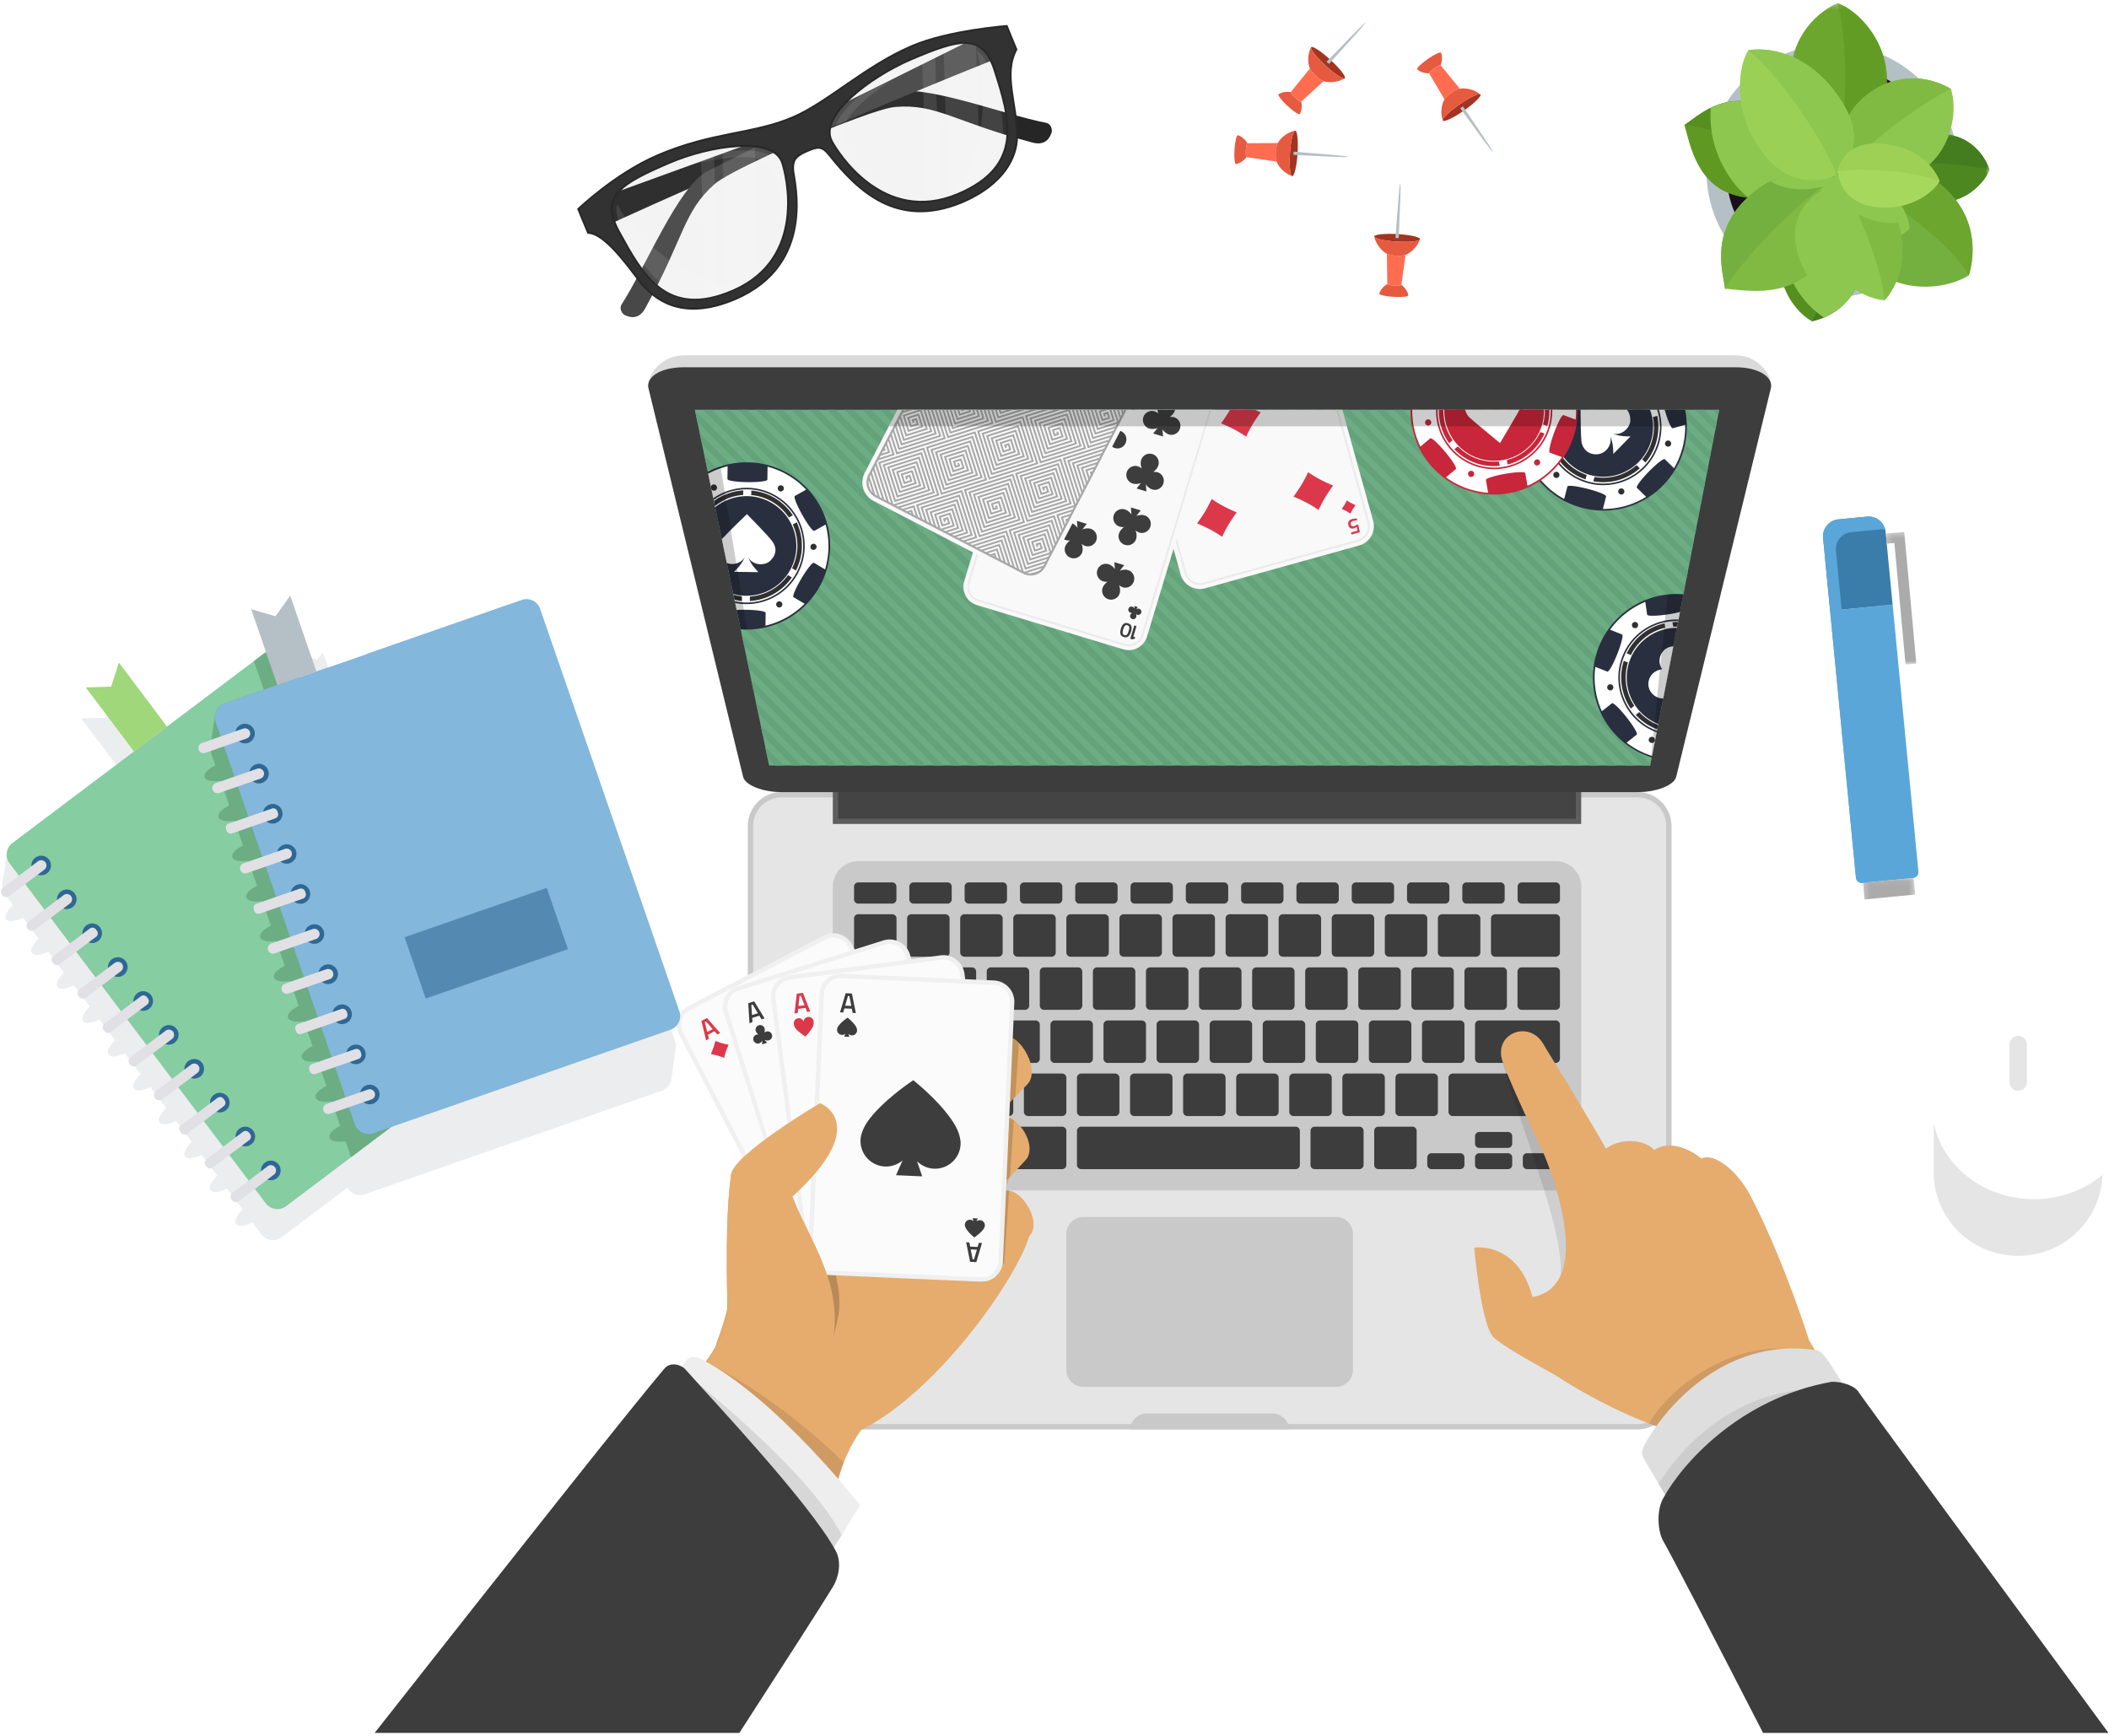 <svg width="379" height="312" xmlns="http://www.w3.org/2000/svg" xmlns:xlink="http://www.w3.org/1999/xlink"><defs><path id="b" d="M.09 46.275h30.36V.019H.09v46.256z"/><path id="d" d="M17.883.264H.365v28.04h17.518V.263z"/><path id="f" d="M9.107.264H.199v28.04h8.908V.263z"/><path id="h" d="M18.187 13V.605H.367V13h17.82z"/><path id="j" d="M18.187 7.132V.605H.367v6.527h17.82z"/><path id="l" d="M.204 7.225h9.384V.045H.204z"/><path id="n" d="M6.077 24.163V.343H.202v23.82h5.875z"/><filter x="-50%" y="-50%" width="200%" height="200%" filterUnits="objectBoundingBox" id="a"><feOffset in="SourceAlpha" result="shadowOffsetOuter1"/><feGaussianBlur stdDeviation=".5" in="shadowOffsetOuter1" result="shadowBlurOuter1"/><feColorMatrix values="0 0 0 0 0 0 0 0 0 0 0 0 0 0 0 0 0 0 0.255 0" in="shadowBlurOuter1" result="shadowMatrixOuter1"/><feMerge><feMergeNode in="shadowMatrixOuter1"/><feMergeNode in="SourceGraphic"/></feMerge></filter></defs><g fill="none" fill-rule="evenodd"><path d="M187.973 22.064c-7.688-1.448-22.485-7.317-27.988-5.366-6.452 2.285-51.214 18.54-51.214 18.54l1.448 4.744s44.217-20.222 50.598-20.757c7.514-.63 10.634 2.679 24.766 6.405 2.565.676 3.175-1.254 3.382-1.755.207-.5-.06-1.636-.992-1.811" fill="#262626"/><path d="M127.15 30.748c-5.212 2.635-11.177 17.386-15.434 23.945-.517.795.12 1.772.626 1.968.505.196 2.324 1.087 3.606-1.235 7.056-12.792 6.814-17.333 12.456-22.332 4.792-4.246 49.952-22.268 49.952-22.268l-2.436-4.322s-42.664 21.156-48.77 24.244" fill="#484848"/><path d="M119.763 28.81c-10.21 4.368-12.966 6.519-9.531 12.763 4.576 8.322 9.059 16.715 21.713 11.216 14.175-6.158 9.998-22.17 9.23-24.426-1.58-4.644-13.248-3.046-21.412.447m43.824-18.876c-8.234 3.523-17.588 10.95-15.297 15.337 1.112 2.13 9.88 16.291 24.245 10.238 12.824-5.403 9.897-14.51 7.007-23.642-2.17-6.852-5.658-6.34-15.955-1.933" fill="#8A8A8A" opacity=".1"/><path d="M125.923 26.72l.913 27.637c.738-.12 1.511-.301 2.321-.544l-.912-27.633c-.77.156-1.547.338-2.322.54m3.872-.824l.906 27.398c.405-.154.82-.32 1.244-.505 1.772-.77 3.258-1.694 4.5-2.726l-.812-24.534c-1.735-.113-3.739.027-5.838.367M165.673 9.06l.922 27.899a16.647 16.647 0 002.33-.319c-.282-8.494-.642-19.427-.942-28.485a76.04 76.04 0 00-2.31.905m3.852-1.448l.946 28.63a20.169 20.169 0 002.064-.733 23.683 23.683 0 003.698-1.932l-.884-26.784c-1.464-.318-3.346 0-5.824.82" fill="#FFF" opacity=".1"/><path d="M120.557 30.073a105.93 105.93 0 00-3.547 1.584c9.144-3.046 17.624-4.346 20.175-2.706 1.752 1.125 4.055 5.477 3.027 12.321 1.328-5.288-.025-10.552-.451-11.807-1.344-3.948-11.748-2.583-19.204.608m43.396-18.57c-7.455 3.19-15.656 9.785-13.725 13.483.664 1.27 3.956 6.56 9.404 9.084-6.492-4.113-8.26-9.207-7.842-11.368.574-2.974 7.347-8.196 15.845-12.703-1.107.424-2.32.921-3.682 1.505M110.881 36.72c-.293 1.252.082 2.703 1.122 4.594 4.168 7.581 8.154 15 19.443 10.095l.062-.03c-7.143-.675-16.485-7.244-20.627-14.659m64.626-27.59c2.476 8.083.801 19.29-3.598 24.927 11.226-4.784 8.69-12.758 6.087-20.981-.64-2.019-1.413-3.283-2.489-3.947" fill="#FFF" opacity=".1"/><path d="M178.611 12.812c2.612 8.251 5.405 16.867-6.539 21.9-13.312 5.609-21.432-7.499-22.457-9.463-2.26-4.327 6.831-11.27 14.072-14.368 8.915-3.816 12.799-4.783 14.924 1.931m-38.223 16.449c.714 2.097 4.544 17.04-8.703 22.796-11.888 5.165-16.114-2.902-20.284-10.486-3.394-6.172.084-8.353 9-12.168 7.24-3.098 18.414-4.763 19.987-.142m23.426-21.145c-8.477 3.626-15.13 10.124-21.432 12.821-7.132 3.05-14.338 2.571-24.225 6.803-7.767 3.323-14.44 9.789-14.44 9.789s1.268 3.12 1.854 4.484c3.534-.036 8.8 8.463 10.185 9.761 1.386 1.297 6.071 6.571 16.444 2.133 14.73-6.303 10.677-21.43 10.516-23.206-.16-1.776.334-2.507 2.282-3.34 1.95-.833 2.595-1.037 3.913.622 5.128 6.457 12.244 13.34 23.892 8.589 8.114-3.41 10.087-8.617 10.131-11.866.084-6.032-2.567-11.247-.095-15.81-.5-1.17-1.807-4.406-1.807-4.406s-10.547.77-17.218 3.626" fill="#282828"/><path d="M178.922 12.68c1.64 5.18 3.373 10.718 1.411 15.343-1.162 2.739-3.68 5.133-8.126 7.007-13.583 5.723-21.82-7.598-22.874-9.615-2.377-4.55 6.435-11.506 14.224-14.838 4.27-1.827 7.255-2.925 9.535-3.005 2.977-.106 4.684 1.49 5.83 5.108m-38.207 16.422c.733 2.154 4.69 17.307-8.829 23.181-4.423 1.922-7.895 2.09-10.681 1.04-4.701-1.773-7.514-6.849-10.133-11.611-1.83-3.325-1.805-5.662.328-7.743 1.63-1.592 4.485-2.993 8.756-4.821 7.787-3.332 18.905-4.905 20.56-.046M163.947 8.43c-8.477 3.627-15.13 10.123-21.432 12.819-7.133 3.052-14.338 2.572-24.225 6.803-7.768 3.323-14.178 9.56-14.178 9.56s1.104 2.714 1.688 4.078c3.52.114 8.826 8.577 10.211 9.875 1.324 1.24 5.859 6.396 16.055 2.033 14.73-6.303 10.486-21.039 10.325-22.815-.17-1.88.248-2.782 2.475-3.728 2.232-.946 2.92-.965 4.265.679 4.351 5.324 11.28 13.524 23.535 8.524 7.677-3.225 9.884-8.079 9.931-11.511.084-6.032-2.535-11.246-.122-15.874-.5-1.17-1.667-4.026-1.667-4.026s-10.19.728-16.86 3.583" fill="#323232"/><path d="M294.262 142.357H140.505a6.106 6.106 0 00-6.104 6.108v102.309a6.106 6.106 0 006.104 6.107h153.757a6.106 6.106 0 006.103-6.107v-102.31a6.106 6.106 0 00-6.103-6.107" fill="#E5E5E5"/><path d="M299.412 250.812a5.114 5.114 0 01-5.113 5.116H140.467a5.114 5.114 0 01-5.113-5.116V148.427a5.114 5.114 0 015.113-5.116h153.832a5.114 5.114 0 015.113 5.116v102.385zm-5.15-108.455H140.505a6.106 6.106 0 00-6.105 6.108v102.309a6.106 6.106 0 006.105 6.107h153.757a6.106 6.106 0 006.104-6.107V148.465a6.106 6.106 0 00-6.104-6.108z" fill="#C9C9C9"/><path fill="#5E5E5E" d="M149.662 148.083h134.49v-5.725h-134.49z"/><path fill="#444" d="M150.615 147.13h132.581v-6.3H150.615z"/><path d="M203.095 256.881h28.577a3.044 3.044 0 00-3.033-2.862h-22.512a3.043 3.043 0 00-3.032 2.862m36.989-38.174H194.68a3.053 3.053 0 00-3.051 3.054v24.432a3.054 3.054 0 003.051 3.054h45.403a3.054 3.054 0 003.052-3.054V221.76a3.053 3.053 0 00-3.052-3.054" fill="#C9C9C9"/><g filter="url(#a)" transform="translate(346.907 179)"><g transform="translate(.5 .43)"><mask id="c" fill="#fff"><use xlink:href="#b"/></mask><path d="M17.54.02h-4.547C5.87.02.09 5.731.09 12.773v18.498c0 8.29 6.794 15.007 15.172 15.007 8.384 0 15.186-6.718 15.186-15.007V12.774C30.45 5.732 24.663.02 17.54.02" fill="#FFF" mask="url(#c)"/></g><path d="M18.623 36.516c-8.99 0-16.456-5.92-18.031-13.715v8.902c0 8.29 6.794 15 15.172 15 8.228 0 14.903-6.467 15.15-14.535-3.249 2.694-7.55 4.348-12.29 4.348M15.765 7.181c-.858 0-1.568.694-1.568 1.543v6.769c0 .863.71 1.55 1.568 1.55.866 0 1.568-.687 1.568-1.55V8.724c0-.849-.702-1.543-1.568-1.543" fill="#E5E5E5"/></g><path d="M279.573 154.764H154.24a4.58 4.58 0 00-4.579 4.581v50.009a4.58 4.58 0 004.58 4.581h125.332a4.58 4.58 0 004.578-4.581v-50.009a4.58 4.58 0 00-4.578-4.581" fill="#C9C9C9"/><path d="M279.575 158.582h-6.093a.761.761 0 00-.76.763v2.29c0 .422.34.763.76.763h6.093c.42 0 .761-.341.761-.763v-2.29a.762.762 0 00-.761-.763zm-16.03 3.816h6.093c.42 0 .761-.341.761-.763v-2.29a.762.762 0 00-.76-.763h-6.094a.761.761 0 00-.76.763v2.29c0 .422.34.763.76.763zm-9.936 0h6.092c.42 0 .761-.341.761-.763v-2.29a.763.763 0 00-.761-.763h-6.092a.763.763 0 00-.762.763v2.29c0 .422.341.763.762.763zm-9.938 0h6.093a.76.76 0 00.76-.763v-2.29a.762.762 0 00-.76-.763h-6.093a.762.762 0 00-.761.763v2.29c0 .422.34.763.761.763zm-9.937 0h6.093a.76.76 0 00.76-.763v-2.29a.762.762 0 00-.76-.763h-6.093a.762.762 0 00-.761.763v2.29c0 .422.34.763.761.763zm-9.937 0h6.092a.763.763 0 00.762-.763v-2.29a.762.762 0 00-.762-.763h-6.092a.763.763 0 00-.762.763v2.29c0 .422.342.763.762.763zm-9.937 0h6.092a.763.763 0 00.762-.763v-2.29a.762.762 0 00-.762-.763h-6.092a.762.762 0 00-.761.763v2.29c0 .422.34.763.761.763zm-9.936 0h6.091a.763.763 0 00.762-.763v-2.29a.762.762 0 00-.762-.763h-6.091a.762.762 0 00-.762.763v2.29c0 .422.34.763.762.763zm-9.937 0h6.092c.42 0 .762-.341.762-.763v-2.29a.763.763 0 00-.762-.763h-6.092a.762.762 0 00-.762.763v2.29c0 .422.34.763.762.763zm-9.938 0h6.093a.76.76 0 00.76-.763v-2.29a.762.762 0 00-.76-.763h-6.093a.762.762 0 00-.761.763v2.29c0 .422.34.763.761.763zm-9.937 0h6.093c.42 0 .761-.341.761-.763v-2.29a.762.762 0 00-.761-.763h-6.093a.763.763 0 00-.762.763v2.29c0 .422.342.763.762.763zm-9.937 0h6.092a.763.763 0 00.762-.763v-2.29a.762.762 0 00-.762-.763h-6.092a.762.762 0 00-.762.763v2.29c0 .422.341.763.762.763zm-9.936 0h6.091a.763.763 0 00.762-.763v-2.29a.762.762 0 00-.762-.763h-6.091a.762.762 0 00-.762.763v2.29c0 .422.34.763.762.763zm116.748 41.039h-5.15a.764.764 0 00-.763.763v1.336c0 .422.342.764.763.764h5.15a.763.763 0 00.764-.764V204.2a.763.763 0 00-.764-.763zm8.586 3.817h-5.15a.764.764 0 00-.764.764v1.336c0 .422.341.763.763.763h5.15a.763.763 0 00.763-.763v-1.336a.763.763 0 00-.762-.764zm-8.586 0h-5.15a.764.764 0 00-.763.764v1.336c0 .422.342.763.763.763h5.15a.763.763 0 00.764-.763v-1.336a.764.764 0 00-.764-.764zm-8.584 0h-5.15a.763.763 0 00-.763.764v1.336c0 .422.342.763.763.763h5.15a.763.763 0 00.764-.763v-1.336a.764.764 0 00-.764-.764zm-8.583-4.771h-6.106a.763.763 0 00-.763.763v6.108c0 .422.342.763.763.763h6.106a.763.763 0 00.762-.763v-6.108a.763.763 0 00-.762-.763zm-9.539 0h-8.012a.762.762 0 00-.763.763v6.108c0 .422.34.763.763.763h8.012a.763.763 0 00.763-.763v-6.108a.763.763 0 00-.763-.763zm-11.446 0H194.3a.763.763 0 00-.764.763v6.108c0 .422.342.763.764.763h38.534a.763.763 0 00.763-.763v-6.108a.763.763 0 00-.763-.763zm-41.968 0h-8.013a.763.763 0 00-.762.763v6.108c0 .422.341.763.762.763h8.013a.763.763 0 00.763-.763v-6.108a.763.763 0 00-.763-.763zm-11.446 0h-6.105a.763.763 0 00-.763.763v6.108c0 .422.342.763.763.763h6.105a.763.763 0 00.763-.763v-6.108a.763.763 0 00-.763-.763zm-9.539 0h-6.104a.763.763 0 00-.764.763v6.108c0 .422.343.763.764.763h6.104a.763.763 0 00.763-.763v-6.108a.763.763 0 00-.763-.763zm-9.538 0h-6.104a.763.763 0 00-.763.763v6.108c0 .422.341.763.763.763h6.104a.763.763 0 00.763-.763v-6.108a.763.763 0 00-.763-.763zm12.209-8.78a.763.763 0 00-.763-.764h-17.55a.764.764 0 00-.763.764v6.108c0 .421.341.763.763.763h17.55a.763.763 0 00.763-.763v-6.108zm9.539 0a.763.763 0 00-.763-.764h-6.105a.764.764 0 00-.763.764v6.108c0 .421.341.763.763.763h6.105a.763.763 0 00.763-.763v-6.108zm8.775-.764h-6.105a.763.763 0 00-.763.764v6.108c0 .421.341.763.763.763h6.105a.764.764 0 00.763-.763v-6.108a.764.764 0 00-.763-.764zm3.434 7.635h6.103a.763.763 0 00.764-.763v-6.108a.764.764 0 00-.764-.764h-6.103a.764.764 0 00-.764.764v6.108c0 .421.342.763.764.763zm9.537 0h6.105a.763.763 0 00.763-.763v-6.108a.763.763 0 00-.763-.764h-6.105a.763.763 0 00-.762.764v6.108c0 .421.341.763.762.763zm9.539 0h6.104a.763.763 0 00.763-.763v-6.108a.764.764 0 00-.763-.764h-6.104a.763.763 0 00-.763.764v6.108c0 .421.341.763.763.763zm9.539 0h6.103a.763.763 0 00.763-.763v-6.108a.763.763 0 00-.763-.764h-6.103a.764.764 0 00-.764.764v6.108c0 .421.342.763.764.763zm9.537 0h6.105a.763.763 0 00.763-.763v-6.108a.763.763 0 00-.763-.764h-6.105a.763.763 0 00-.762.764v6.108c0 .421.34.763.762.763zm9.539 0h6.104a.763.763 0 00.763-.763v-6.108a.764.764 0 00-.763-.764h-6.104a.763.763 0 00-.763.764v6.108c0 .421.341.763.763.763zm9.538 0h6.104a.763.763 0 00.763-.763v-6.108a.763.763 0 00-.763-.764h-6.104a.764.764 0 00-.763.764v6.108c0 .421.342.763.763.763zm28.043-7.635h-18.506a.763.763 0 00-.762.764v6.108c0 .421.341.763.762.763h18.506a.763.763 0 00.762-.763v-6.108a.763.763 0 00-.762-.764zm0-9.544h-13.736a.764.764 0 00-.763.764v6.108c0 .42.342.764.763.764h13.736a.764.764 0 00.762-.764v-6.108a.763.763 0 00-.762-.764zm-16.406 6.872v-6.108a.763.763 0 00-.764-.764h-6.104a.763.763 0 00-.762.764v6.108c0 .42.34.764.762.764h6.104a.764.764 0 00.764-.764zm-9.539 0v-6.108a.763.763 0 00-.763-.764h-6.104a.763.763 0 00-.763.764v6.108c0 .42.34.764.763.764h6.104a.763.763 0 00.763-.764zm-9.539 0v-6.108a.763.763 0 00-.762-.764h-6.104a.763.763 0 00-.764.764v6.108c0 .42.342.764.764.764h6.104a.763.763 0 00.762-.764zm-9.537 0v-6.108a.763.763 0 00-.764-.764h-6.104a.763.763 0 00-.762.764v6.108c0 .42.34.764.762.764h6.104a.764.764 0 00.764-.764zm-9.539 0v-6.108a.763.763 0 00-.763-.764h-6.104a.763.763 0 00-.763.764v6.108c0 .42.342.764.763.764h6.104a.763.763 0 00.763-.764zm-9.538 0v-6.108a.763.763 0 00-.763-.764h-6.104a.763.763 0 00-.764.764v6.108c0 .42.342.764.764.764h6.104a.764.764 0 00.763-.764zm-9.538 0v-6.108a.763.763 0 00-.763-.764h-6.105a.763.763 0 00-.762.764v6.108c0 .42.34.764.762.764h6.105a.764.764 0 00.763-.764zm-16.406.764h6.104a.764.764 0 00.764-.764v-6.108a.763.763 0 00-.764-.764h-6.104a.763.763 0 00-.763.764v6.108c0 .42.342.764.763.764zm-9.538 0h6.105a.764.764 0 00.762-.764v-6.108a.763.763 0 00-.762-.764h-6.105a.764.764 0 00-.763.764v6.108c0 .42.342.764.763.764zm-9.538 0h6.104a.764.764 0 00.764-.764v-6.108a.763.763 0 00-.764-.764h-6.104a.763.763 0 00-.763.764v6.108c0 .42.342.764.763.764zm-16.215 0h12.781a.764.764 0 00.763-.764v-6.108a.763.763 0 00-.763-.764h-12.78a.763.763 0 00-.764.764v6.108c0 .42.341.764.763.764zm125.333-26.724h-10.875a.763.763 0 00-.762.764v6.108c0 .422.341.764.762.764h10.875a.763.763 0 00.762-.764v-6.108a.763.763 0 00-.762-.764zm0 9.544h-6.105a.764.764 0 00-.764.764v6.108c0 .422.343.764.764.764h6.105a.763.763 0 00.762-.764v-6.108a.763.763 0 00-.762-.764zm-16.406.764v6.108c0 .422.341.764.762.764h6.105a.764.764 0 00.764-.764v-6.108a.764.764 0 00-.764-.764h-6.105a.763.763 0 00-.762.764zm-9.539 0v6.108c0 .422.342.764.763.764h6.105a.763.763 0 00.763-.764v-6.108a.763.763 0 00-.763-.764h-6.105a.763.763 0 00-.763.764zm-9.539 0v6.108c0 .422.343.764.764.764h6.105a.763.763 0 00.762-.764v-6.108a.763.763 0 00-.762-.764h-6.105a.764.764 0 00-.764.764zm-9.537 0v6.108c0 .422.341.764.762.764h6.105a.764.764 0 00.764-.764v-6.108a.764.764 0 00-.764-.764h-6.105a.763.763 0 00-.762.764zm-9.539 0v6.108c0 .422.342.764.763.764h6.105a.763.763 0 00.763-.764v-6.108a.763.763 0 00-.763-.764h-6.105a.763.763 0 00-.763.764zm-2.67 6.872a.764.764 0 00.763-.764v-6.108a.764.764 0 00-.763-.764h-6.105a.763.763 0 00-.763.764v6.108c0 .422.342.764.763.764h6.105zm-9.538 0a.763.763 0 00.763-.764v-6.108a.763.763 0 00-.763-.764H206.7a.763.763 0 00-.763.764v6.108c0 .422.341.764.763.764h6.105zm-9.539 0a.763.763 0 00.763-.764v-6.108a.763.763 0 00-.763-.764h-6.104a.763.763 0 00-.763.764v6.108c0 .422.342.764.763.764h6.104zm-8.775-.764v-6.108a.763.763 0 00-.763-.764h-6.104a.763.763 0 00-.764.764v6.108c0 .422.342.764.764.764h6.104a.763.763 0 00.763-.764zm-9.538 0v-6.108a.763.763 0 00-.763-.764h-6.105a.763.763 0 00-.762.764v6.108c0 .422.34.764.762.764h6.105a.763.763 0 00.763-.764zm-9.538 0v-6.108a.763.763 0 00-.764-.764h-6.104a.763.763 0 00-.763.764v6.108c0 .422.342.764.763.764h6.104a.763.763 0 00.764-.764zm-21.175.764h10.874a.763.763 0 00.762-.764v-6.108a.763.763 0 00-.762-.764H154.24a.763.763 0 00-.763.764v6.108c0 .422.341.764.763.764zm111.025-17.18h-6.104a.764.764 0 00-.764.764v6.108c0 .422.342.764.764.764h6.104a.763.763 0 00.763-.764v-6.108a.763.763 0 00-.763-.764zm-9.539 0h-6.104a.763.763 0 00-.763.764v6.108c0 .422.342.764.763.764h6.104a.764.764 0 00.764-.764v-6.108a.764.764 0 00-.764-.764zm-9.537 0h-6.106a.763.763 0 00-.762.764v6.108c0 .422.341.764.762.764h6.106a.763.763 0 00.762-.764v-6.108a.763.763 0 00-.762-.764zm-9.539 0h-6.104a.764.764 0 00-.764.764v6.108c0 .422.343.764.764.764h6.104a.763.763 0 00.763-.764v-6.108a.763.763 0 00-.763-.764zm-16.406.764v6.108c0 .422.342.764.763.764h6.105a.765.765 0 00.764-.764v-6.108a.765.765 0 00-.764-.764h-6.105a.763.763 0 00-.763.764zm-9.538 6.108c0 .422.342.764.763.764h6.105a.764.764 0 00.763-.764v-6.108a.764.764 0 00-.763-.764h-6.105a.764.764 0 00-.763.764v6.108zm-8.775.764h6.104a.763.763 0 00.764-.764v-6.108a.764.764 0 00-.764-.764h-6.104a.764.764 0 00-.763.764v6.108c0 .422.342.764.763.764zm-9.538 0h6.104a.763.763 0 00.763-.764v-6.108a.763.763 0 00-.763-.764h-6.104a.763.763 0 00-.763.764v6.108c0 .422.341.764.763.764zm-9.539 0h6.105a.763.763 0 00.763-.764v-6.108a.763.763 0 00-.763-.764h-6.105a.763.763 0 00-.762.764v6.108c0 .422.341.764.762.764zm-9.538 0h6.105a.763.763 0 00.763-.764v-6.108a.763.763 0 00-.763-.764h-6.105a.763.763 0 00-.763.764v6.108c0 .422.342.764.763.764zm-9.538 0h6.104a.763.763 0 00.763-.764v-6.108a.763.763 0 00-.763-.764h-6.104a.764.764 0 00-.764.764v6.108c0 .422.343.764.764.764zm-9.538 0h6.104a.763.763 0 00.763-.764v-6.108a.764.764 0 00-.763-.764h-6.104a.764.764 0 00-.763.764v6.108c0 .422.341.764.763.764z" fill="#3D3D3D"/><path d="M311.91 63.855H122.855c-4.146 0-6.95 3.936-6.272 6.109l16.982 69.717c.463 1.484 3.568 2.676 6.94 2.676h153.757c3.37 0 6.475-1.192 6.939-2.676l16.982-69.717c.677-2.173-2.127-6.109-6.273-6.109" fill="#DADADA"/><path d="M311.91 66.007H122.855c-4.146 0-6.95 1.784-6.272 3.957l16.982 69.718c.463 1.483 3.568 2.676 6.94 2.676h153.757c3.37 0 6.475-1.193 6.939-2.676l16.982-69.718c.677-2.173-2.127-3.957-6.273-3.957" fill="#3D3D3D"/><path fill="#6CAD84" d="M138.216 137.582h158.332l12.405-63.935H124.865z"/><path d="M218.653 73.647l63.898 63.935h1.592l-63.898-63.935h-1.592zm3.183 0l63.9 63.935h1.591l-63.899-63.935h-1.592zm6.368 0l63.899 63.935h1.591l-63.898-63.935h-1.592zm-3.183 0l63.898 63.935h1.592l-63.898-63.935h-1.592zm22.286 0l51.624 51.654.259-1.334-50.29-50.32h-1.593zm-6.367 0l56.956 56.99.26-1.335-55.624-55.655h-1.592zm-6.368 0l62.288 62.324.26-1.334-60.956-60.99h-1.592zm3.184 0l59.622 59.656.26-1.333-58.29-58.323h-1.592zm6.367 0l54.29 54.321.26-1.333-52.958-52.988h-1.592zm-47.755 0l63.898 63.935h1.592L197.96 73.647h-1.592zm3.183 0l63.9 63.935h1.59l-63.898-63.935h-1.592zm-12.735 0l63.898 63.935h1.593l-63.9-63.935h-1.59zm3.184 0l63.898 63.935h1.592l-63.898-63.935H190zm3.183 0l63.9 63.935h1.591l-63.898-63.935h-1.593zm9.552 0l63.899 63.935h1.592l-63.9-63.935h-1.59zm9.552 0l63.898 63.935h1.591l-63.898-63.935h-1.591zm-3.185 0l63.9 63.935h1.591l-63.898-63.935h-1.593zm-3.183 0l63.899 63.935h1.591L207.51 73.647h-1.591zm9.551 0l63.898 63.935h1.592l-63.898-63.935h-1.592zm76.409 0l14.299 14.307.259-1.333-12.967-12.974h-1.591zm-41.389 0l48.959 48.986.258-1.334-47.625-47.652h-1.592zm35.022 0l19.631 19.642.258-1.334-18.297-18.308h-1.592zm15.917 0l6.301 6.305.26-1.334-4.969-4.971h-1.592zm3.184 0l3.635 3.637.26-1.334-2.303-2.303h-1.592zm-6.368 0l8.968 8.973.259-1.334-7.634-7.639h-1.593zm-15.917 0l22.297 22.31.258-1.334-20.963-20.976h-1.592zm12.734 0l11.634 11.64.258-1.334-10.3-10.306h-1.592zm-6.367 0l16.965 16.975.26-1.334-15.634-15.641h-1.59zm-9.551 0l24.963 24.978.259-1.334-23.63-23.644h-1.592zm-25.47 0l46.293 46.318.259-1.333-44.96-44.985h-1.592zm3.183 0l43.627 43.652.259-1.334-42.294-42.318h-1.592zm6.368 0l38.294 38.316.26-1.333-36.962-36.983h-1.592zm-3.184 0l40.961 40.984.258-1.334-39.627-39.65h-1.592zm15.92 0l27.629 27.645.259-1.334-26.297-26.311h-1.592zm-6.368 0l32.96 32.98.26-1.334-31.628-31.646h-1.592zm-3.184 0l35.627 35.649.26-1.334L268 73.647h-1.59zm6.367 0l30.297 30.313.258-1.334-28.963-28.979h-1.592zm-117.797 0l63.9 63.935h1.59l-63.898-63.935h-1.592zm-24.614 26.34l37.574 37.595h1.59l-39.584-39.608.42 2.013zm-5.045-24.161l61.72 61.756h1.593L124.9 73.812l.42 2.014zm4.204 20.135l41.598 41.62h1.592l-43.61-43.634.42 2.014zm1.682 8.053l33.55 33.568h1.591L130.786 102l.42 2.014zm-5.045-24.161l57.696 57.729h1.592L125.74 77.839l.42 2.014zm.84 4.027l53.672 53.702h1.592l-55.684-55.716.42 2.014zm1.683 8.054l45.621 45.648h1.592L128.264 89.92l.42 2.014zm-.841-4.027l49.647 49.675h1.592l-51.66-51.689.42 2.014zm4.204 20.133l29.524 29.542h1.593l-31.537-31.555.42 2.013zm5.045 24.162l5.377 5.38h1.592l-7.39-7.393.42 2.013zm.841 4.027l1.352 1.353h1.592l-3.364-3.366.42 2.013zm93.455-62.582l63.898 63.935h1.262l.054-.277-63.622-63.658h-1.592zm-95.137 54.528l9.401 9.407h1.593l-11.414-11.42.42 2.013zm-2.522-12.08l21.475 21.487h1.592l-23.488-23.5.42 2.012zm.84 4.026l17.451 17.46h1.592l-19.462-19.473.42 2.013zm-1.68-8.054l25.499 25.515h1.591l-27.512-27.528.421 2.013zm2.521 12.081l13.427 13.434h1.592l-15.439-15.447.42 2.013zm22.754-50.501l63.898 63.935h1.592l-63.9-63.935h-1.59zm-31.838 0l63.9 63.935h1.59l-63.898-63.935h-1.592zm181.47 0l.97.97.187-.97h-1.156zm-140.082 0l63.899 63.935h1.592l-63.899-63.935h-1.592zm-6.367 0l63.898 63.935h1.592L162.94 73.647h-1.592zm9.551 0l63.9 63.935h1.591L172.49 73.647h-1.592zm9.55 0l63.9 63.935h1.59l-63.897-63.935h-1.592zm-6.366 0l63.898 63.935h1.592l-63.898-63.935h-1.592zm3.184 0l63.898 63.935h1.591l-63.898-63.935h-1.59zm-12.736 0l63.9 63.935h1.592l-63.9-63.935h-1.592zm-28.652 0l63.898 63.935h1.592L137.47 73.647h-1.592zm-6.368 0l63.899 63.935H195l-63.899-63.935h-1.592zm9.551 0l63.898 63.935h1.592l-63.898-63.935h-1.592zm-6.367 0l63.898 63.935h1.592l-63.899-63.935h-1.59zm9.55 0l63.899 63.935h1.592l-63.898-63.935h-1.592zm9.552 0l63.898 63.935h1.592l-63.899-63.935h-1.591zm-6.368 0l63.898 63.935h1.592L147.02 73.647h-1.592zm38.205 0l63.898 63.935h1.591l-63.898-63.935h-1.591zm-35.022 0l63.9 63.935h1.59l-63.897-63.935h-1.593z" fill="#63A27B"/><path d="M325.102 240.886s-4.499-14.33-10.444-25.799c-2.785-5.372-7.115-7.944-8.885-6.85-2.7-2.202-6.127-3.142-8.477-1.55-1.883-1.953-6.095-2.23-8.686-.214-1.199-2.308-8.73-14.659-11.338-18.96-2.61-4.302-9.004-1.709-7.233 3.303 3.125 12.983 18.177 45.368 5.35 42.3-2.688-10.091-10.449-8.882-10.449-8.882s1.234 14.072 3.523 16.153c2.288 2.08 10.575 6.384 11.985 7.335 2.73 1.841 12.088 7.223 19.782 9.407a401.635 401.635 0 004.823 4.48l23.354-15.12-3.305-5.603z" fill="#000" opacity=".1"/><path d="M325.102 240.886s-4.499-14.33-10.444-25.799c-2.785-5.372-7.115-7.944-8.885-6.85-2.7-2.202-6.127-3.142-8.477-1.55-1.883-1.953-6.095-2.23-8.686-.214-1.199-2.308-8.73-14.659-11.338-18.96-2.61-4.302-9.004-1.709-7.233 3.303 1.772 5.013 7.294 16.321 7.294 16.321s10.339 23.657-1.945 25.98c-2.687-10.092-10.448-8.883-10.448-8.883s1.234 14.072 3.523 16.153c2.288 2.08 10.575 6.384 11.985 7.335 2.73 1.841 12.088 7.223 19.782 9.407a401.635 401.635 0 004.823 4.48l23.354-15.12-3.305-5.603z" fill="#E5AC6E"/><path d="M326.438 243.151c-.366.04-.692.072-.955.09-12.343-3.85-25.523 5.813-29.107 12.591 1.305.496 2.602.943 3.854 1.298a405.448 405.448 0 004.823 4.48l23.354-15.12-1.97-3.339z" fill="#000" opacity=".1"/><path d="M330.183 247.124c-.643-.895-2.569-4.583-3.9-4.492-16.937-2.483-27.76 11.376-30.72 16.985-.556 1.054-.696 1.568-.063 2.694.57 1.011 5.728 9.694 5.728 9.694l30.761-21.802s-1.203-2.239-1.806-3.079" fill="#DEDEDE"/><path d="M331.841 249.931c-19.284-2.512-29.989 10.712-33.793 16.712 1.535 2.593 3.18 5.362 3.18 5.362l30.761-21.802-.148-.272" fill="#CDCDCD"/><path d="M334.057 250.254c-.682-1.192-2.964-1.962-4.873-1.923-16.567 2.937-27.027 14.85-30.346 21.031-1.202 2.237-.904 5.922.04 7.56 1.462 2.54 8.8 16.71 17.956 34.518h62.073c-21.985-29.91-44.503-60.578-44.85-61.186" fill="#3D3D3D"/><path d="M174.607 211.078l-21.464-41.291a3.822 3.822 0 00-5.156-1.629l-24.308 12.65a3.827 3.827 0 00-1.627 5.16l21.464 41.29a3.822 3.822 0 005.156 1.629l24.308-12.651a3.825 3.825 0 001.627-5.158" fill="#F0F0F0"/><path d="M168.516 212.112l.987-.512.43 1.763-.226.118-1.191-1.369zm1.18-2.017l-.5.26.177.75-1.186.616-.51-.576-.506.263 2.371 2.692.996-.519-.842-3.486zm-19.726-17.178a55.058 55.058 0 01-5.575-1.974s-.574 2.72-1.58 5.665c-1.007 2.943-2.448 6.11-2.448 6.11s3.478.658 6.492 1.534a51.99 51.99 0 015.45 1.936s.556-2.668 1.555-5.586c1.015-2.968 2.474-6.186 2.474-6.186s-3.395-.636-6.369-1.5m17.594 14.34c-.6-.175-1.115-.395-1.115-.395s-.115.545-.316 1.134c-.201.588-.49 1.222-.49 1.222s.696.131 1.299.307c.591.171 1.09.387 1.09.387s.111-.534.31-1.118c.204-.593.496-1.237.496-1.237s-.68-.127-1.274-.3" fill="#DB394B"/><path d="M172.247 217.427l-.936-1.555 1.061-.333.117 1.812-.242.076zm.576-3.335l-.538.169.044.769-1.274.4-.403-.656-.543.171 1.868 3.062 1.07-.336-.224-3.58zm-9.736-15.1c-.682-2.169-2.954-3.387-5.076-2.72-.6.189-1.197.537-1.732.98.493-1.217.587-2.678.223-3.835a4.115 4.115 0 10-7.85 2.468c.362 1.154 1.27 2.296 2.366 3.013-.696-.051-1.386.01-1.992.201a4.117 4.117 0 002.468 7.855c1.133-.356 2.253-1.24 2.972-2.309l-.215 3.185 4.49-1.412-2.033-2.533c1.201.497 2.64.599 3.771.242 2.121-.667 3.29-2.967 2.607-5.135m8.637 12.941a.823.823 0 10-.494-1.57c-.227.071-.45.25-.595.464l.044-.64-.899.283.419.521c-.244-.105-.534-.136-.766-.063a.815.815 0 00-.522 1.026.815.815 0 001.015.545 1.05 1.05 0 00.353-.204 1.188 1.188 0 00-.05.776.823.823 0 001.57-.494 1.185 1.185 0 00-.48-.606c.14.012.281.001.405-.038" fill="#3D3D3D"/><path d="M167.352 195.217a4.59 4.59 0 00-5.146-3.958 4.59 4.59 0 00-3.94 3.87 4.588 4.588 0 00-4.803-2.726 4.592 4.592 0 00-3.956 5.15c.095.727.66 3.015 1.923 4.43 3.107 3.474 8.631 6.883 8.631 6.883s4.439-4.683 6.552-8.835c.869-1.708.835-4.081.739-4.814m7.497 20.553c-.621-.695-1.726-1.377-1.726-1.377s-.888.937-1.31 1.767c-.175.341-.167.817-.149.963a.918.918 0 001.03.79.905.905 0 00.779-.846c.139.404.53.676.97.619a.919.919 0 00.79-1.03c-.018-.146-.131-.604-.384-.887m-.645 5.915l-.251.033-.653-1.694 1.104-.145-.2 1.806zm.335-3.079l-.089.766-1.325.173-.283-.717-.564.074 1.308 3.34 1.112-.146.401-3.563-.56.073z" fill="#DB394B"/><path d="M179.333 215.538c6.144-9.097-.608-11.41-4.486-10.513 2.841-13.893-6.14-8.19-6.14-8.19s1.797-8.868-4.63-11.334c-1.122-.432-3.847 11.312-5.116 11.706-7.1 2.204-12.846 2.252-14.873 3.727-.876 1.768-11.506 10.026-12.028 13.808-.524 3.78 1.723 13.528-3.162 26.256a377.237 377.237 0 01-2.2 7.304l19.453 14.03 11.34-11.178s5.078-.486 15.669-12.525c6.48-7.367 8.64-10.29 9.547-11.786 4.116-6.798.124-11.536-3.374-11.305" fill="#E5AC6E"/><path d="M179.333 215.538c6.144-9.097-.608-11.41-4.486-10.513 2.841-13.893-6.14-8.19-6.14-8.19s1.797-8.868-4.63-11.334c-1.122-.432-3.847 11.312-5.116 11.706-7.1 2.204-12.846 2.252-14.873 3.727-.876 1.768-11.506 10.026-12.028 13.808-.524 3.78 1.723 13.528-3.162 26.256a377.237 377.237 0 01-2.2 7.304l19.453 14.03 11.34-11.178s5.078-.486 15.669-12.525c6.48-7.367 8.64-10.29 9.547-11.786 4.116-6.798.124-11.536-3.374-11.305" fill="#E5AC6E"/><path d="M146.346 229.578c.27-4.203 1.41-4.032-4.94-13.476 14.437-13.15 5.968-17.839 5.968-17.839s-15.471 9.078-15.994 12.859c-.78 5.631-.92 13.157-.648 24.102-.271 5.2-4.304 11.134-7.804 13.065-5.306 2.928 17.29 18.33 26.5 20.783 1.291-1.941 1.18-6.054 5.275-12.017 15.778-8.085 30.668-31.629 30.475-36.321-24.421 15.445-33.628 13.007-38.832 8.844" fill="#E5AC6E"/><path d="M179.061 184.061c2.532-2.804-2.98-9.67-5.922-7.272-2.942 2.398-15.56 14.002-18.973 17.471-3.413 3.47 4.812 8.964 6.73 7.514 1.917-1.449 15.634-14.908 18.165-17.713m-8.914 24.447c1.918-1.45 12.012-10.899 14.542-13.703 2.531-2.805-2.144-10.458-5.086-8.06-2.943 2.397-12.4 10.918-15.813 14.388-3.412 3.47 4.44 8.824 6.357 7.375m9.537 5.915c-2.943 2.398-6.268 6.17-9.68 9.638-3.412 3.469 4.263 8.44 6.181 6.991 1.918-1.449 6.322-6.162 8.853-8.966 2.53-2.806-2.412-10.06-5.354-7.663m-7.74 6.36c1.918-1.45 9.83-9.477 12.36-12.281 2.532-2.806-2.268-9.675-5.21-7.277-2.944 2.396-9.919 9.096-13.332 12.566-3.412 3.469 4.264 8.44 6.182 6.991" fill="#E5AC6E"/><path d="M179.603 186.744c-2.943 2.398-12.4 10.92-15.813 14.39-3.412 3.468 4.44 8.823 6.357 7.374 1.544-1.167 8.384-7.516 12.314-11.411l.64-9.663c-1.105-1.093-2.418-1.57-3.498-.69m.08 27.68c-2.942 2.397-6.268 6.168-9.68 9.637-1.997 2.03-.195 4.573 2.027 6.045l4.906.325c.961-.84 2.23-2.097 3.543-3.455l.863-12.998c-.58-.09-1.15.03-1.658.445m-.623-30.362c1.822-2.018-.52-6.138-3.074-7.396l-2.392-.16c-.157.075-.31.165-.456.284-2.942 2.397-15.56 14.002-18.973 17.471-3.412 3.47 4.812 8.964 6.73 7.515 1.918-1.45 15.634-14.909 18.165-17.714m.036 17.162c-2.943 2.398-9.918 9.098-13.33 12.567-3.413 3.47 4.263 8.44 6.181 6.991 1.429-1.079 6.18-5.806 9.559-9.308l.673-10.146c-1.018-.687-2.145-.868-3.083-.104" fill="#C3925B"/><path d="M145.427 216.641c10.144-12.723 2.61-17.25 2.61-17.25s-15.737 9.527-16.26 13.307c-.78 5.631-1.317 11.58-1.046 22.525-.27 5.2-4.303 11.135-7.803 13.066-5.306 2.928 11.29 18.672 20.502 21.127.44-16.535 6.9-27.81 7.38-34.227.478-6.418-3.439-13.213-5.383-18.548" fill="#000" opacity=".2"/><path d="M173.916 211.473l-21.494-41.347a2.994 2.994 0 00-4.04-1.276l-24.363 12.68a2.997 2.997 0 00-1.275 4.041l21.494 41.348a2.994 2.994 0 004.038 1.276l24.365-12.68a2.998 2.998 0 001.275-4.042" fill="#FBFBFB"/><path d="M127.085 185.463l-.43-1.765.225-.117 1.192 1.369-.987.513zm-.038-2.5l-.998.517.843 3.486.5-.26-.177-.75 1.186-.616.511.576.505-.262-2.37-2.692zm2.616 4.502c-.6-.175-1.115-.396-1.115-.396s-.115.545-.316 1.133c-.202.589-.49 1.222-.49 1.222s.696.133 1.299.308c.591.172 1.09.387 1.09.387s.111-.534.31-1.118c.204-.593.496-1.238.496-1.238s-.68-.126-1.274-.298" fill="#DB394B"/><path d="M177.49 215.912l-13.973-44.393a3.823 3.823 0 00-4.795-2.5l-26.134 8.236a3.825 3.825 0 00-2.498 4.797l13.971 44.393a3.824 3.824 0 004.795 2.5l26.135-8.235a3.826 3.826 0 002.498-4.798" fill="#F0F0F0"/><path d="M176.739 216.182l-13.991-44.453a2.995 2.995 0 00-3.757-1.96l-26.194 8.255a2.997 2.997 0 00-1.956 3.759l13.99 44.453a2.995 2.995 0 003.756 1.958l26.195-8.255a2.996 2.996 0 001.957-3.757" fill="#FBFBFB"/><path d="M135.134 182.429l-.116-1.812.242-.076.935 1.553-1.061.335zm.396-2.469l-1.071.337.224 3.58.539-.17-.045-.77 1.275-.4.403.656.543-.17-1.868-3.063zm3.187 5.972a.814.814 0 00-1.015-.544 1.05 1.05 0 00-.353.205c.102-.245.124-.542.05-.775a.823.823 0 10-1.57.493c.074.233.26.462.482.605a1.093 1.093 0 00-.407.037.825.825 0 00.494 1.572c.227-.072.451-.25.595-.466l-.043.64.898-.281-.419-.521c.244.105.534.136.766.062a.814.814 0 00.522-1.027" fill="#3D3D3D"/><path d="M179.378 221.135l-6.055-46.146a3.823 3.823 0 00-4.288-3.295l-27.167 3.57a3.824 3.824 0 00-3.293 4.29l6.056 46.146a3.823 3.823 0 004.288 3.295l27.166-3.569a3.825 3.825 0 003.293-4.291" fill="#F0F0F0"/><path d="M178.592 221.27l-6.064-46.208a2.994 2.994 0 00-3.358-2.582l-27.23 3.577a2.997 2.997 0 00-2.58 3.362l6.065 46.21a2.996 2.996 0 003.359 2.58l27.23-3.578a2.996 2.996 0 002.578-3.36" fill="#FBFBFB"/><path d="M146.216 183.558a.918.918 0 00-1.029-.792.906.906 0 00-.779.847.905.905 0 00-.97-.618.918.918 0 00-.79 1.03c.018.146.131.604.384.887.621.694 1.726 1.376 1.726 1.376s.888-.937 1.31-1.767c.175-.342.168-.817.148-.963m-2.739-2.756l.2-1.806.252-.033.651 1.695-1.103.144zm.819-2.363l-1.114.146-.4 3.564.56-.073.09-.766 1.324-.173.283.716.565-.073-1.308-3.34z" fill="#DB394B"/><path d="M178.625 176.208l-27.373-1.206a3.822 3.822 0 00-3.987 3.653l-2.045 46.498a3.823 3.823 0 003.65 3.989l27.374 1.205a3.824 3.824 0 003.987-3.653l2.045-46.497a3.824 3.824 0 00-3.651-3.99" fill="#F0F0F0"/><path d="M178.622 177.005l-27.437-1.208a2.995 2.995 0 00-3.124 2.862l-2.047 46.56a2.996 2.996 0 002.86 3.126l27.437 1.207a2.995 2.995 0 003.122-2.86l2.049-46.562a2.996 2.996 0 00-2.86-3.125" fill="#FBFBFB"/><path d="M151.876 180.736l.51-1.743.253.01.348 1.783-1.111-.05zm1.215-2.185l-1.121-.05-1.012 3.44.562.026.221-.739 1.335.06.155.755.568.025-.708-3.517zm-.871 6.773h-.011l.008-.03.004.03m1.563-.88c-.492-.791-1.461-1.55-1.461-1.55s-1.038.676-1.597 1.421c-.228.304-.293.574-.3.72a.92.92 0 00.877.959.905.905 0 00.637-.227l-.238.54.94.041-.188-.553a.912.912 0 001.568-.6c.007-.148-.036-.424-.238-.75m21.256 41.891l-.254-.012-.347-1.78 1.111.05-.51 1.742zm.865-2.974l-.22.738-1.336-.06-.154-.755-.569-.025.708 3.516 1.122.051 1.012-3.44-.563-.025zm-4.473-21.466c-2.46-3.957-7.305-7.753-7.305-7.753s-5.19 3.38-7.988 7.107c-1.14 1.517-1.462 2.866-1.495 3.599a4.59 4.59 0 004.381 4.792 4.57 4.57 0 003.172-1.091l-1.175 2.656 4.702.21-.925-2.725a4.562 4.562 0 003.035 1.342 4.592 4.592 0 004.79-4.384c.032-.738-.18-2.126-1.192-3.753m3.771 18.063l-.007.028-.005-.03.012.002zm.906-.67a.91.91 0 00-.638.225l.24-.539-.942-.041.188.553a.912.912 0 00-.61-.277.919.919 0 00-.957.876c-.007.148.036.425.239.751.491.792 1.46 1.551 1.46 1.551s1.038-.676 1.598-1.421c.227-.304.292-.574.299-.72a.918.918 0 00-.877-.959z" fill="#3D3D3D"/><path d="M149.414 241.96c2.683-10.882-4.294-19.548-6.983-26.925 14.436-13.151 4.943-16.772 4.943-16.772s-15.47 9.078-15.994 12.859c-.78 5.631-.92 13.157-.649 24.102-.27 5.2-4.304 11.134-7.804 13.065-5.304 2.928 15.791 18.577 25.001 21.03 8.134-14.73 1.504-18.467 1.486-27.36" fill="#E5AC6E"/><path d="M125.138 254.177c5.695 5.642 18.054 13.235 24.29 14.896.822-1.236 1.08-3.356 2.212-6.268-12.371-11.906-22.675-17.006-24.867-18.016-.178.227-.358.451-.541.664l-1.094 8.724z" fill="#000" opacity=".1"/><path d="M126.437 244.473c-1.162-.62-2.33-1.04-3.279.234l-7.602 10.199 21.597 43.79 17.417-28.185s-14.711-18.87-28.133-26.038" fill="#EEE"/><path d="M143.333 288.695l7.929-12.83c-6.324-12.22-28.727-29.557-28.727-29.557l2.608 28.034 7.446 15.1 10.744-.747z" fill="#000" opacity=".1"/><path d="M123.137 246.065c-.557-.63-2.513-1.534-3.753-.086-5.132 5.994-26.873 33.454-52.062 65.462h65.545c8.568-13.255 14.918-23.143 16.826-26.272 1.002-1.644 1.616-4.402.48-6.487-4.703-8.632-21.956-26.865-27.036-32.617" fill="#3D3D3D"/><path d="M49.537 214.417a.84.84 0 10-1.623.431.84.84 0 001.623-.43" fill="#414143"/><path d="M273.428 73.647c-1.013 4.853.38 10.104 4.184 13.829 5.93 5.805 15.441 5.7 21.243-.233 3.639-3.723 4.952-8.855 3.963-13.596h-29.39z" fill="#2A2F3F"/><path d="M300.608 76.966c-.303.085-.967-1.587-1.451-3.32h-1.062c.029.092.065.177.09.27 1.556 5.563-1.691 11.335-7.252 12.89-5.56 1.556-11.329-1.693-12.883-7.256a10.416 10.416 0 01.085-5.903h-4.403a14.573 14.573 0 00-.332 3.475l2.227-.624c.303-.085.97 1.598 1.452 3.323.484 1.734.786 3.51.482 3.595l-2.227.623a14.742 14.742 0 005.764 5.636l.572-2.235c.078-.306 1.868-.042 3.603.403 1.743.447 3.43 1.074 3.352 1.38l-.575 2.247a14.7 14.7 0 004.037-.538 14.66 14.66 0 003.733-1.637 2950.87 2950.87 0 01-1.66-1.624c-.225-.22.892-1.634 2.15-2.92 1.253-1.28 2.646-2.435 2.871-2.215l1.65 1.615a14.768 14.768 0 002.004-7.808l-2.227.623m-22.285 2.508c1.513 5.413 7.124 8.573 12.534 7.06 5.41-1.515 8.57-7.13 7.056-12.543-.033-.118-.079-.229-.116-.344h-1.284c.081.22.161.442.225.673 1.332 4.764-1.448 9.706-6.209 11.038-4.761 1.333-9.7-1.449-11.033-6.213a8.919 8.919 0 01.227-5.498h-1.293a10.127 10.127 0 00-.107 5.827" fill="#FFF"/><path d="M299.912 79.186a.554.554 0 10-.276 1.073.554.554 0 00.276-1.073m-8.705 8.608a.554.554 0 10.3 1.067.554.554 0 00-.3-1.067m-11.903-2.845a.555.555 0 10.794.775.555.555 0 00-.794-.775m-2.98-10.671a.555.555 0 00.681-.631h-1.084a.553.553 0 00.403.631m14.227 11.237a9.078 9.078 0 01-4.016.197l-.202.789a9.886 9.886 0 004.437-.203 9.9 9.9 0 003.91-2.14l-.582-.57a9.09 9.09 0 01-3.547 1.927m7.278-10.78l-.783.22a9.13 9.13 0 01-1.936 7.604l.585.572a9.95 9.95 0 002.134-8.396m-18.341-1.088h-.852a9.936 9.936 0 00-.286 5.04l.783-.22a9.135 9.135 0 01.355-4.82m.035 6.212l-.783.219a9.944 9.944 0 006.192 6.075l.203-.793a9.128 9.128 0 01-5.612-5.501" fill="#303030"/><path d="M289.84 77.947c1.674.384 3.146-1.136 3.14-2.433-.003-.822-.227-1.43-.598-1.867h-8.348c.011 1.608.048 4.866.17 5.756.166 1.194 1.116 2.275 2.692 2.247 1.712-.03 2.865-1.753 2.478-3.251.642 1.48.543 3.188.543 3.188l3.091-3.162s-1.674.118-3.168-.478" fill="#FFF"/><path d="M273.428 73.647a15.204 15.204 0 00-.314 2.967h30.016a15.065 15.065 0 00-.312-2.967h-29.39z" fill="#000" opacity=".2"/><path d="M302.518 106.815a15 15 0 00-3.411.097c-8.208 1.204-13.888 8.838-12.685 17.051.866 5.91 5.066 10.493 10.41 12.16l5.686-29.308z" fill="#2A2F3F"/><path d="M299.623 110.435c-1.78.261-3.579.334-3.625.022l-.334-2.284a14.75 14.75 0 00-6.324 4.999l2.149.854c.292.117-.196 1.86-.857 3.525-.664 1.672-1.5 3.268-1.793 3.151l-2.15-.854a14.763 14.763 0 001.174 7.979l1.809-1.433c.247-.195 1.511 1.1 2.622 2.505 1.116 1.412 2.079 2.935 1.831 3.13l-1.819 1.439a14.685 14.685 0 003.539 2.02c.345.137.69.257 1.039.365l.824-4.252c-.094-.034-.188-.059-.282-.096-5.366-2.132-7.989-8.213-5.857-13.583 1.674-4.218 5.785-6.73 10.072-6.583l.263-1.358c-.638.17-1.454.332-2.28.454m-7.792 7.592c-2.073 5.224.478 11.14 5.699 13.215.076.031.155.05.232.08l.234-1.208-.017-.006c-4.595-1.825-6.84-7.033-5.016-11.631 1.404-3.532 4.803-5.668 8.386-5.643l.236-1.214c-4.156-.122-8.132 2.318-9.754 6.407" fill="#FFF"/><path d="M297.045 132.457a.554.554 0 10-.41 1.03.554.554 0 00.41-1.03m-7.748-9.479a.554.554 0 10.163 1.097.554.554 0 00-.163-1.097m4.18-11.075a.554.554 0 10.69.869.554.554 0 00-.69-.87m-.923 7.158l-.756-.299a9.951 9.951 0 001.248 8.586l.642-.506a9.137 9.137 0 01-1.134-7.78m2.035 8.907l-.64.505a9.888 9.888 0 003.654 2.53c.069.027.139.043.208.069l.157-.805c-.021-.007-.044-.012-.065-.02a9.087 9.087 0 01-3.314-2.279m5.972-16.151l.118.806c.236-.016.475-.013.714-.01l.158-.816a10.46 10.46 0 00-.99.02m-8.231 5.601l.755.3a9.128 9.128 0 016.165-4.893l-.12-.81a9.946 9.946 0 00-6.8 5.403" fill="#303030"/><path d="M297.348 125.044a2.498 2.498 0 001.54.474l1.817-9.354c-.081.006-.16.009-.243.021-2.116.31-2.8 2.726-1.75 4.095-1.353.178-1.937.977-2.144 1.345-.592 1.05-.49 2.486.78 3.419" fill="#FFF"/><path d="M296.832 136.123l5.686-29.308a15.253 15.253 0 00-2.856.033l-2.961 29.228.13.047" fill="#000" opacity=".2"/><path d="M253.496 73.647c-.012.92.05 1.854.215 2.794 1.425 8.178 9.205 13.65 17.378 12.226 7.377-1.288 12.533-7.758 12.423-15.02h-30.016z" fill="#C8263A"/><path d="M278.954 73.647a10.435 10.435 0 01-.628 3.81c-1.986 5.424-7.99 8.212-13.412 6.226-4.305-1.578-6.938-5.692-6.85-10.036h-4.27a14.807 14.807 0 001.46 6.616c.757-.632 1.637-1.367 1.77-1.48.243-.201 1.541 1.059 2.69 2.433 1.153 1.382 2.157 2.878 1.915 3.08-.134.112-1.02.854-1.78 1.487a14.667 14.667 0 003.592 1.923c1.317.482 2.656.755 3.985.853l-.399-2.289c-.053-.31 1.679-.804 3.45-1.113 1.765-.308 3.57-.431 3.624-.12l.397 2.276a14.755 14.755 0 006.185-5.169c-.928-.338-2.008-.734-2.172-.794-.296-.11.142-1.856.76-3.547.616-1.682 1.412-3.308 1.708-3.2l2.172.796c.061-.586.079-1.171.07-1.752h-4.267zm-13.942 9.77c5.275 1.932 11.116-.78 13.047-6.058.45-1.226.637-2.481.611-3.712h-1.218a8.92 8.92 0 01-.538 3.293c-1.7 4.644-6.84 7.031-11.483 5.33-3.696-1.354-5.954-4.892-5.866-8.623h-1.218c-.088 4.228 2.474 8.235 6.665 9.77z" fill="#FFF"/><path d="M264.559 84.645a.553.553 0 10-.381 1.04.553.553 0 00.381-1.04m12.09-1.901a.555.555 0 00-.85.712.554.554 0 00.85-.712m-20.09-7.365a.554.554 0 10.189 1.094.554.554 0 00-.19-1.094m21.059-1.732a9.124 9.124 0 01-.326 2.631l.763.28a9.95 9.95 0 00.373-2.911h-.81zm-6.833 9.03l.14.805a9.944 9.944 0 006.633-5.567l-.763-.28a9.125 9.125 0 01-6.01 5.041zm-5.427-.265a9.092 9.092 0 01-3.374-2.188l-.626.523a9.907 9.907 0 003.72 2.428 9.902 9.902 0 004.424.548l-.14-.803a9.083 9.083 0 01-4.004-.508zm-6.786-8.765a9.928 9.928 0 001.852 5.998l.627-.525a9.128 9.128 0 01-1.67-5.473h-.809z" fill="#C8263A"/><path d="M263.292 73.647c.158.565.437 1.065.785 1.384.89.812 5.483 4.6 5.483 4.6s2.713-4.536 3.504-5.984h-9.772z" fill="#FFF"/><path d="M253.71 76.441c.01.058.028.114.04.172h29.502c.18-.966.276-1.957.26-2.966h-30.016c-.012.92.05 1.854.214 2.794" fill="#000" opacity=".2"/><path d="M241.223 73.647h-37.27l8.211 29.577a3.59 3.59 0 004.422 2.5l27.68-7.694a3.594 3.594 0 002.498-4.424l-5.54-19.959z" fill="#F9F9F9"/><path d="M240.477 73.647h-.372l5.621 20.247a2.519 2.519 0 01-1.749 3.097l-27.68 7.694a2.517 2.517 0 01-3.095-1.75l-8.13-29.288h-.374l8.158 29.384a2.876 2.876 0 003.537 2l27.68-7.693a2.879 2.879 0 002-3.54l-5.596-20.151z" fill="#EBEBEB"/><path d="M221.043 73.647c-.034.06-.067.119-.104.18-.654 1.096-1.5 2.245-1.5 2.245s1.34.56 2.477 1.168a21.43 21.43 0 012.025 1.24s.45-1.025 1.097-2.111c.66-1.106 1.52-2.275 1.52-2.275s-.436-.182-1.015-.447h-4.5zm16.099 12.477c-1.13-.604-2.071-1.265-2.071-1.265s-.462 1.043-1.116 2.14c-.653 1.097-1.5 2.247-1.5 2.247s1.34.56 2.477 1.167a21.33 21.33 0 012.025 1.24s.45-1.024 1.098-2.111c.659-1.106 1.518-2.275 1.518-2.275s-1.31-.543-2.431-1.143m-17.33 4.817c-1.13-.604-2.072-1.265-2.072-1.265s-.46 1.043-1.115 2.141c-.654 1.097-1.5 2.246-1.5 2.246s1.34.56 2.477 1.167a21.379 21.379 0 012.025 1.241s.448-1.025 1.098-2.112a33.17 33.17 0 011.518-2.274s-1.31-.543-2.43-1.144m22.923-.571c-.39-.21-.709-.435-.709-.435s-.157.36-.385.739c-.23.388-.53.797-.53.797s.458.19.85.4c.396.211.725.443.725.443s.162-.366.39-.75c.23-.383.526-.786.526-.786s-.469-.196-.867-.409m1.344 3.923l-.282.018s-.21.169-.5.249c-.27.075-.458.008-.543-.304-.084-.3.041-.516.333-.598.32-.089.791-.137.791-.137l-.043-.333s-.512.003-.9.11c-.54.152-.766.55-.608 1.12.15.538.514.67 1.017.531.25-.07.476-.26.476-.26l.12.68-1.165.325.104.373 1.503-.419-.302-1.355z" fill="#DB394B"/><path fill="#000" opacity=".2" d="M241.223 73.647h-37.27l.824 2.967h37.27z"/><path d="M182.58 73.647l-9.303 30.826a3.433 3.433 0 002.292 4.279l26.28 7.94a3.43 3.43 0 004.278-2.293l12.3-40.752h-35.846z" fill="#F9F9F9"/><path d="M217.352 73.647l-12.21 40.454a2.405 2.405 0 01-2.995 1.606l-26.28-7.941a2.408 2.408 0 01-1.605-2.996l9.394-31.123h-.358l-9.364 31.024a2.75 2.75 0 001.834 3.423l26.28 7.942a2.747 2.747 0 003.422-1.835l12.24-40.554h-.358z" fill="#EBEBEB"/><path d="M201.302 77.438c-.251-.076-.538-.077-.824-.042.448-.284.823-.748.965-1.218a1.615 1.615 0 00-3.091-.934c-.138.458-.09 1.032.111 1.51a2.094 2.094 0 00-.698-.386 1.615 1.615 0 00-.934 3.093c.448.135 1.007.092 1.477-.098l-.776.99 1.767.535-.1-1.279c.278.43.721.785 1.17.92.835.253 1.72-.234 1.978-1.089.257-.853-.21-1.75-1.045-2.002m9.706-2.448c-.25-.075-.536-.076-.823-.041.448-.284.823-.748.964-1.218.009-.028.01-.056.017-.084h-3.163c.028.226.08.452.167.66a2.106 2.106 0 00-.699-.385 1.614 1.614 0 00-.933 3.092c.447.136 1.007.093 1.477-.097l-.776.99 1.767.534-.101-1.279c.28.43.722.785 1.17.92.836.253 1.722-.234 1.979-1.089.257-.853-.21-1.75-1.046-2.002m-2.984 9.886a2.049 2.049 0 00-.795-.058c.435-.286.797-.74.936-1.202a1.614 1.614 0 10-3.09-.934c-.139.46-.09 1.035.113 1.513a2.126 2.126 0 00-.7-.388 1.614 1.614 0 00-.934 3.092c.447.136 1.007.093 1.477-.097l-.777.99 1.768.534-.101-1.279c.28.43.722.785 1.17.92.835.254 1.721-.234 1.979-1.089.257-.853-.21-1.75-1.046-2.002M191.6 79.914a2.065 2.065 0 00-.796-.06c.435-.285.797-.738.936-1.2a1.616 1.616 0 00-3.09-.935c-.139.46-.09 1.036.113 1.513a2.12 2.12 0 00-.7-.388 1.614 1.614 0 00-2.012 1.08 1.614 1.614 0 001.078 2.012c.447.136 1.007.093 1.477-.097l-.777.99 1.768.535-.101-1.28c.28.43.722.786 1.17.921.835.253 1.721-.234 1.979-1.089.257-.854-.21-1.75-1.046-2.002m-2.338 7.746c-.448-.136-1.013-.085-1.484.118l.792-1.01-1.767-.533.1 1.254c-.288-.419-.73-.763-1.178-.898a1.614 1.614 0 00-.933 3.091c.243.074.52.09.797.066-.432.285-.791.738-.93 1.197a1.615 1.615 0 003.09.933c.14-.461.09-1.04-.116-1.519.216.177.454.32.696.392.835.252 1.721-.235 1.979-1.09.257-.853-.21-1.75-1.046-2.002m16.425 4.964c-.448-.136-1.013-.085-1.483.118l.792-1.01-1.768-.533.099 1.255c-.286-.419-.73-.763-1.177-.9a1.614 1.614 0 00-.933 3.092c.243.074.52.09.798.066-.432.285-.792.738-.931 1.197a1.614 1.614 0 103.09.934c.14-.461.09-1.04-.115-1.519.215.177.453.32.695.392.836.252 1.721-.236 1.979-1.09.257-.854-.21-1.75-1.046-2.002m-2.968 9.835c-.448-.135-1.014-.085-1.485.12l.792-1.011-1.767-.533.1 1.255c-.287-.42-.73-.765-1.177-.9a1.615 1.615 0 00-.933 3.092c.243.073.52.09.797.065-.433.286-.792.738-.93 1.197a1.615 1.615 0 003.09.934c.14-.462.09-1.04-.116-1.519.216.177.454.318.696.392.834.252 1.72-.235 1.978-1.09.258-.854-.21-1.75-1.045-2.002m-16.425-4.964c-.448-.135-1.013-.084-1.484.12l.792-1.01-1.768-.534.1 1.255c-.287-.418-.73-.764-1.177-.9a1.615 1.615 0 00-.933 3.092c.243.073.52.09.797.066-.433.285-.792.738-.93 1.197a1.614 1.614 0 103.09.933c.14-.461.09-1.039-.116-1.518.216.178.454.319.696.392.834.252 1.72-.236 1.978-1.09.258-.854-.21-1.75-1.045-2.003m9.698-2.459c-.448-.135-1.013-.085-1.483.119l.791-1.01-1.767-.533.098 1.253c-.286-.418-.729-.762-1.176-.898a1.613 1.613 0 00-2.011 1.08 1.613 1.613 0 001.078 2.012c.243.073.52.09.797.065-.432.286-.791.738-.93 1.198a1.615 1.615 0 003.09.932c.14-.46.09-1.039-.115-1.517.215.178.453.319.695.391.835.253 1.721-.235 1.978-1.089.258-.854-.21-1.75-1.045-2.003m8.727 14.372a.807.807 0 00-.52.038l.275-.35-.619-.188.037.457a.784.784 0 00-.41-.33.557.557 0 00-.693.38.56.56 0 00.366.7.742.742 0 00.304.014.805.805 0 00-.354.428.565.565 0 001.082.326.803.803 0 00-.055-.548.74.74 0 00.26.155.565.565 0 00.327-1.082m-1.885 3.97c-.212.705-.43.861-.76.76-.337-.101-.423-.353-.212-1.054.199-.654.415-.81.74-.71.329.098.43.35.232 1.004zm-.123-1.354c-.571-.174-.99.028-1.264.935-.283.94-.058 1.355.52 1.53.575.173 1-.049 1.283-.986.275-.91.032-1.307-.539-1.479zm.945 2.435l.582-1.93-.4-.122-.721 2.386.369.112.495-.15-.093-.356-.232.06z" fill="#3D3D3D"/><path fill="#000" opacity=".2" d="M181.686 76.613h35.846l.896-2.966H182.58z"/><path d="M161.262 73.647l-5.871 11.347a3.735 3.735 0 001.598 5.033l26.516 13.736a3.73 3.73 0 005.03-1.6l14.756-28.516h-42.03z" fill="#F9F9F9"/><path d="M190.84 95.676l.21-.404-.82-2.582 2.58-.82.21-.405-3.194 1.016 1.015 3.195zm-7.984.372l1.755 5.522 3.807-1.21.209-.404-3.807 1.21-1.56-4.91 5.213-1.656 1.113 3.503.21-.405-1.113-3.503-5.827 1.853zm.809.418l1.363 4.295 3.808-1.21.122-.235-1.113-3.504-3.372 1.073.974 3.068 2.76-.878-.78-2.454-2.146.683.585 1.84 1.532-.487-.39-1.227-.92.293.196.613.307-.097-.098-.307.306-.098.195.614-.92.292-.39-1.227 1.535-.487.583 1.84-2.146.683-.779-2.454 2.76-.878.974 3.068-3.374 1.073-1.168-3.682 3.986-1.267 1.113 3.502.209-.404-1.113-3.503-4.6 1.462zm7.594-1.598l.21-.404-.43-1.355 1.353-.43.21-.405-1.968.626.625 1.968zm-4.083 7.576l-2.387.759a2.747 2.747 0 002.387-.76zm-5.936-7.234l2.402 7.562.329.17c.083.044.17.069.255.103l3.317-1.056c.05-.076.108-.146.15-.23l.097-.187-3.807 1.211-2.34-7.363 7.667-2.437 1.112 3.502.21-.404-1.113-3.503-8.28 2.632zm10.438-1.151l.21-.405-.041-.127.127-.04.21-.405-.742.235.236.742zm-9.63 1.57l2.144 6.75 3.807-1.21.21-.405-3.808 1.211-1.949-6.137 6.44-2.047 1.112 3.503.21-.405-1.113-3.502-7.053 2.242zm-8.365 1.984l.403.21 6.638-2.11 2.109 6.64.405.21-2.304-7.256-7.25 2.306zm4.04 2.093l.404.21.505-.16.16.504.404.21-.355-1.119-1.118.355zm-5.246-10.83l-7.053 2.243.843 2.653.404.21-.843-2.654 6.44-2.048 2.142 6.75-2.343.746.404.21 2.344-.746-2.338-7.364zm.417-.809l-8.279 2.633.843 2.653.404.21-.842-2.653 7.666-2.438 2.533 7.977-2.345.745.404.21 2.345-.746-2.729-8.59zm1.597 9.965l.404.21 5.41-1.721 1.72 5.414.404.209-1.914-6.028-6.024 1.916zm.808.418l.404.21 4.184-1.33 1.33 4.187.404.21-1.525-4.802-4.797 1.525zm1.617.838l.404.21 1.73-.551.55 1.732.405.21-.745-2.347-2.344.746zm-.809-.419l.404.21 2.958-.94.94 2.959.404.21-1.135-3.573-3.57 1.134zm19.546-12.492l.209-.404-.43-1.355 1.354-.43.208-.404-1.966.624.625 1.969zm.008-12.73h-.337l1.42 4.473 3.807-1.21.209-.405-3.806 1.211-1.293-4.07zm4.39 0l.694 2.188-3.374 1.073-1.035-3.261H196l1.164 3.665 3.806-1.211.123-.236-.704-2.218h-.338zM182.4 85.045l2.534 7.977 7.665-2.436-2.339-7.365-7.052 2.243 2.144 6.75 6.439-2.047-1.948-6.137-5.827 1.852 1.754 5.523 5.212-1.657-1.558-4.91-4.6 1.464 1.364 4.295 3.987-1.269-1.17-3.68-3.373 1.072.975 3.068 2.76-.877-.78-2.455-2.147.683.585 1.84 1.533-.487-.39-1.228-.92.293.196.613.306-.097-.097-.306.306-.097.195.612-.92.293-.39-1.227 1.534-.487.584 1.84-2.146.683-.78-2.455 2.76-.877.975 3.068-3.374 1.072-1.169-3.68 3.987-1.269 1.363 4.295L185.98 91l-1.558-4.91 5.212-1.657 1.754 5.523-5.827 1.853-1.948-6.137 6.44-2.046 2.143 6.75-7.052 2.241-2.34-7.364 7.667-2.436 2.533 7.977-8.28 2.632-2.63-8.284-8.893 2.827 2.73 8.591 8.278-2.632-2.533-7.978-7.666 2.438 2.338 7.363 7.053-2.242-2.144-6.75-6.439 2.047 1.948 6.136 5.827-1.852-1.754-5.523-5.214 1.657 1.56 4.91 4.6-1.463-1.364-4.295-3.987 1.267 1.17 3.683 3.373-1.073-.975-3.067-2.76.877.78 2.454 2.146-.683-.585-1.84-1.533.488.39 1.226.92-.293-.195-.613-.306.097.097.308-.307.097-.194-.613.92-.293.39 1.227-1.534.488-.585-1.84 2.147-.684.78 2.454-2.76.878-.975-3.068 3.373-1.073 1.17 3.682-3.987 1.267-1.364-4.295 4.6-1.462 1.559 4.909-5.214 1.657-1.753-5.523 5.826-1.852 1.95 6.137-6.441 2.047-2.143-6.75 7.053-2.242 2.338 7.363-7.666 2.438-2.533-7.978 8.28-2.632 2.63 8.284 8.713-2.77.123-.237-2.672-8.411-8.28 2.632zm19.675-11.398l.063.197.1-.197h-.163zm-7.765 0h-.338l1.935 6.09 3.807-1.21.209-.404-3.807 1.21-1.806-5.686zm7.09 0l.32 1.005.208-.405-.19-.6h-.339zm-.676 0l.576 1.814.21-.404-.448-1.41h-.338zm-5.739 0h-.337l1.677 5.282 3.807-1.21.21-.405-3.808 1.21-1.549-4.877zm-22.928 16.038l-5.827 1.852.844 2.653.403.21-.842-2.654 5.213-1.657 1.754 5.523-2.345.746.404.209 2.344-.746-1.948-6.136zm24.013-4.117l.21-.404-.041-.128.127-.04.21-.404-.741.235.235.741zm-.837 1.618l.21-.405-.82-2.582 2.58-.82.21-.404-3.195 1.015 1.015 3.196zm-1.673 3.234l.208-.404-2.378-7.491 7.487-2.381.209-.403-8.1 2.574 2.574 8.105zm.074-16.773h-.336l2.19 6.899 3.807-1.21.21-.404-3.808 1.21-2.063-6.495zm1.18 14.348l.21-.405-1.21-3.81 3.808-1.21.21-.404-4.422 1.406 1.405 4.423zm-.418.808l.21-.404-1.6-5.037 5.034-1.6.21-.405-5.648 1.796 1.794 5.65zm-.418.808l.209-.404-1.989-6.263 6.26-1.991.21-.404-6.874 2.185 2.184 6.877zm-24.817-11.17l-1.522-4.794h-.337l1.456 4.585-7.054 2.242-1.113-3.503-.208.403 1.113 3.505 7.665-2.438zm-2.424-1.255l-1.124-3.54h-.497l-2.921.93.974 3.068 2.76-.877-.78-2.455-2.146.682.585 1.841 1.533-.487-.39-1.228-.92.293.195.614.307-.098-.098-.307.307-.097.194.613-.92.293-.389-1.227 1.533-.488.585 1.842-2.147.682-.78-2.455 2.76-.877.975 3.068-3.373 1.072-1.113-3.504-.21.405 1.114 3.504 3.986-1.267zm-7.819 3.018l-.209.404.041.13-.13.04-.209.405.743-.235-.236-.744zm19.638-4.073l-.79-2.484h-.337l.722 2.274-7.666 2.437-1.495-4.711h-.338l1.624 5.116 8.28-2.632zm7.81-2.484h-1.063l-6.232 1.981-.628-1.981h-.338l.758 2.385 7.502-2.385zm-23.374 0l-.814.259-.21.404 2.085-.663h-1.061zm4.554 3.957l-1.258-3.957h-.337l1.19 3.747-4.6 1.463-1.112-3.504-.209.404 1.112 3.505 5.214-1.658zm.808.418l-1.39-4.375h-.338l1.324 4.166-5.827 1.852-1.113-3.503-.21.404 1.114 3.505 6.44-2.049zm9.393-2.31l-.654-2.065h-.339l.59 1.855-6.44 2.047-1.239-3.902h-.338l1.368 4.307 7.052-2.242zm6.493-2.065h-1.063l-3.687 1.172-.372-1.172h-.338l.5 1.577 4.96-1.577zm-2.124 0h-1.064l-1.144.364-.115-.364h-.338l.244.768 2.417-.768zm-11.282 8.996l2.146-.683.779 2.454-2.76.877-.974-3.068 3.374-1.072 1.168 3.682-3.986 1.267-1.364-4.295 4.6-1.463 1.559 4.91-5.213 1.657-1.754-5.523 5.826-1.852 1.949 6.136-6.44 2.048-2.143-6.75 7.052-2.242 2.34 7.363-7.667 2.437-2.533-7.977 8.279-2.632 2.63 8.284 8.894-2.827-2.729-8.592-8.28 2.633 2.534 7.977 7.666-2.437-2.338-7.364-7.053 2.242 2.144 6.75 6.44-2.046-1.95-6.137-5.826 1.852 1.754 5.522 5.213-1.657-1.559-4.908-4.6 1.462 1.365 4.295 3.986-1.268-1.17-3.68-3.372 1.072.974 3.068 2.76-.878-.78-2.455-2.147.683.585 1.84 1.534-.486-.39-1.228-.92.293.194.613.307-.097-.097-.307.307-.097.195.613-.921.293-.39-1.227 1.534-.487.585 1.84-2.147.682-.78-2.454 2.76-.877.974 3.067-3.372 1.073-1.17-3.683 3.986-1.266 1.365 4.295-4.6 1.463-1.559-4.91 5.214-1.657 1.753 5.522-5.826 1.853-1.95-6.136 6.44-2.048 2.144 6.751-7.053 2.242-2.338-7.364 7.666-2.437 2.534 7.978-8.28 2.631-2.63-8.284-8.893 2.828 2.728 8.59 8.279-2.631-2.533-7.978-7.666 2.438 2.338 7.363 7.053-2.242-2.144-6.75-6.44 2.047 1.95 6.136 5.826-1.852-1.754-5.523-5.213 1.657 1.56 4.91 4.598-1.463-1.363-4.295-3.987 1.267 1.17 3.683 3.372-1.073-.974-3.07-2.76.879.78 2.455 2.146-.683-.585-1.841-1.532.488.389 1.227.92-.293-.195-.614-.307.098.098.307-.306.098-.195-.614.92-.292.39 1.226-1.534.488-.584-1.84zm5.298-7.77l-.39-1.226h-.338l.323 1.017-3.986 1.268-.726-2.285h-.337l.853 2.69 4.6-1.464zm.807.42l-.522-1.646h-.338l.456 1.436-5.213 1.657-.982-3.093h-.337l1.11 3.498 5.826-1.853zm-5.3 15.2l-4.6 1.463.842 2.653.405.21-.843-2.654 3.986-1.267 1.365 4.295-2.345.746.404.21 2.345-.746-1.56-4.91zm1.977-16.846h-.913l.084.264.83-.264zm1.707.809l-.256-.81h-.339l.191.6-2.76.877-.469-1.476h-.337l.597 1.88 3.373-1.071zm-.808-.42l-.124-.39h-.338l.058.181-1.533.488-.213-.668h-.337l.34 1.072 2.147-.682zm-17.151 9.173l-.21.404.132-.042 2.11 6.642.404.21-2.304-7.256-.132.042zm-.418.808l-.21.405.132-.042 1.72 5.415.404.209-1.915-6.028-.131.041zm2.39-4.62l-.209.403.43 1.357-1.355.432-.209.403 1.969-.625-.625-1.97zm3.435 12.565l.403.209.506-.161.16.505.405.21-.355-1.119-1.12.356zm8.45-.66l-3.373 1.072.842 2.653.546.284 2.345-.746-.78-2.455-2.146.683.585 1.842 1.533-.488-.39-1.228-.92.293.195.614.307-.098-.097-.307.306-.098.195.614-.92.292-.39-1.226 1.533-.488.585 1.84-2.146.683-.78-2.454 2.76-.877.974 3.068-2.344.745.403.209 2.346-.745-1.17-3.683zm-9.259.24l.405.21 1.732-.55.55 1.732.404.21-.745-2.347-2.346.746zm4.12-11.105l-8.28 2.632 2.402 7.563.547.283 7.251-2.306-2.339-7.363-7.053 2.242 2.144 6.75 6.44-2.047-1.948-6.136-5.827 1.852 1.754 5.523 5.212-1.657-1.559-4.91-4.6 1.463 1.364 4.295 3.987-1.267-1.17-3.683-3.372 1.073.975 3.068 2.76-.877-.78-2.455-2.147.683.585 1.841 1.533-.489-.39-1.226-.92.293.195.614.307-.098-.098-.308.307-.097.195.613-.92.293-.39-1.227 1.534-.488.584 1.84-2.146.684-.78-2.454 2.76-.878.975 3.068-3.374 1.073-1.169-3.682 3.986-1.267 1.364 4.295-4.599 1.462-1.56-4.909 5.213-1.657 1.755 5.523-5.827 1.851-1.949-6.136 6.44-2.047 2.144 6.75-7.053 2.242-2.339-7.363 7.666-2.438 2.534 7.978-7.252 2.305.404.21 7.252-2.306-2.728-8.591zm-9.947 5.19a2.774 2.774 0 00-.144.383l.04-.013.918 2.89c.132.103.272.197.426.278l-1.134-3.572-.106.034zm.392-.8l-.21.404.132-.043 1.33 4.188.404.21-1.524-4.801-.132.041zm13.443-5.967l-1.656-5.213h-.337l1.588 5.004-8.278 2.632-1.113-3.504-.21.404 1.113 3.504 8.893-2.827zm-10.215-.273l-.209.405.82 2.583-2.582.821-.209.405 3.195-1.017-1.015-3.197zm27.147 4.69l8.28-2.633-2.223-6.997h-.337l2.156 6.787-7.667 2.438-2.533-7.977 3.923-1.248h-1.062l-3.265 1.038 2.728 8.591zm.419-.81l7.052-2.242-2.089-6.578h-.596l-5.898 1.876 1.949 6.136 5.826-1.853-1.754-5.523-5.213 1.658 1.56 4.909 4.599-1.462-1.365-4.296-3.985 1.267 1.168 3.682 3.374-1.072-.974-3.068-2.76.877.779 2.454 2.146-.682-.584-1.84-1.534.487.39 1.226.92-.29-.195-.615-.306.098.098.307-.308.097-.194-.614.92-.292.389 1.228-1.532.487-.585-1.842 2.147-.682.778 2.455-2.76.878-.973-3.07 3.372-1.071 1.17 3.681-3.987 1.267-1.364-4.295 4.6-1.461 1.559 4.908-5.213 1.657-1.754-5.522 5.826-1.852 1.95 6.136-6.44 2.047-2.144-6.75 5.24-1.666h-1.062l-4.582 1.457 2.339 7.363zm13.019-6.841l-.628-1.98h-.338l.561 1.77-2.146.683-.779-2.452h-.337l.907 2.856 2.76-.877zm-.809-.419l-.39-1.227-.92.292.196.614.307-.098-.098-.306.307-.098.195.614-.92.293-.39-1.229 1.307-.415h-1.062l-.649.206.584 1.841 1.533-.487zm-43.09 13.143l-.534-1.683a2.759 2.759 0 00.534 1.683z" fill="#A7A7A7"/><path d="M202.03 73.647l-14.489 28.002a2.617 2.617 0 01-3.522 1.119l-26.515-13.736a2.619 2.619 0 01-1.12-3.524l6.138-11.861h-.42l-6.049 11.69a2.991 2.991 0 001.28 4.026l26.515 13.737a2.988 2.988 0 004.024-1.28l14.578-28.173h-.42z" fill="#A7A7A7"/><path fill="#000" opacity=".2" d="M159.727 76.613h42.029l1.534-2.966h-42.028z"/><path d="M134.353 83.09a14.944 14.944 0 00-7.159 1.709l5.908 28.293c.286.02.57.05.86.055 8.296.107 15.107-6.534 15.216-14.833.108-8.301-6.529-15.117-14.825-15.225" fill="#2A2F3F"/><path d="M148.365 94.273l-2.014 1.129c-.274.154-1.315-1.317-2.194-2.888-.875-1.563-1.59-3.225-1.314-3.38L144.868 88a14.685 14.685 0 00-3.176-2.554 14.678 14.678 0 00-3.758-1.573l-.03 2.32c-.004.315-1.806.48-3.597.457-1.798-.024-3.587-.237-3.582-.552l.03-2.306c-1.213.29-2.386.739-3.495 1.325l.924 4.426c3.263-2.272 7.68-2.58 11.318-.415 4.962 2.954 6.592 9.374 3.641 14.339-2.327 3.913-6.805 5.743-11.028 4.902l.262 1.252a23.69 23.69 0 011.632-.035c1.79.023 3.587.235 3.583.55l-.03 2.31a14.738 14.738 0 007.031-3.937l-1.987-1.182c-.27-.16.483-1.798 1.403-3.345.915-1.54 1.998-2.99 2.268-2.83.15.091 1.14.679 1.987 1.184.798-2.667.8-5.458.1-8.062m-5.465 9.048c2.872-4.831 1.286-11.076-3.541-13.95-3.578-2.129-7.928-1.804-11.111.47l.277 1.327c2.83-2.296 6.896-2.72 10.21-.747 4.25 2.528 5.644 8.024 3.117 12.277-2.108 3.547-6.282 5.096-10.075 4.046l.277 1.324c4.143.877 8.56-.903 10.846-4.747" fill="#FFF"/><path d="M140.595 87.294a.554.554 0 10-.566.953.554.554 0 00.566-.953m5.602 10.429a.553.553 0 10-.015 1.107.553.553 0 00.015-1.107m-6.432 10.417a.555.555 0 10.545.968.555.555 0 00-.545-.968M128.01 87.129a.552.552 0 00-.26.326l.102.492a.547.547 0 00.911-.606.552.552 0 00-.753-.212m6.758 20.074l-.01.818a9.936 9.936 0 007.544-4.247l-.697-.416a9.123 9.123 0 01-6.837 3.845zm8.41-13.343l-.714.4a9.14 9.14 0 01-.12 7.857l.698.416a9.951 9.951 0 00.135-8.673zm-14.701-2.918a9.112 9.112 0 015.084-1.991l.011-.819a9.917 9.917 0 00-5.28 1.92l.185.89zm13.278 2.06l.71-.398a9.912 9.912 0 00-3.217-3.089 9.898 9.898 0 00-4.232-1.354l-.011.816a9.077 9.077 0 013.827 1.237 9.105 9.105 0 012.923 2.787zm-9.762 14.782a9.83 9.83 0 001.32.21l.011-.814a9.319 9.319 0 01-1.515-.28l.184.884z" fill="#303030"/><path d="M138.748 97.232c-.816-1.087-4.518-4.833-4.518-4.833s-3.439 3.291-4.51 4.499l.894 4.28c1.157.462 2.561.036 3.205-1.001-.627 1.486-1.932 2.594-1.932 2.594l4.42.057s-1.24-1.13-1.838-2.623c.877 1.477 2.99 1.493 3.925.595 1.261-1.213 1.17-2.482.354-3.568" fill="#FFF"/><path d="M129.485 83.836c-.793.26-1.561.58-2.291.963l5.908 28.293c.286.02.57.05.86.054.095.001.188-.01.282-.01l-4.76-29.3z" fill="#000" opacity=".2"/><path d="M92.992 113.22L62.79 123.724l-3.07-8.877-2.647 3.699-4.375-1.268 1.832 5.288-3.458-4.589a2.613 2.613 0 00-3.66-.502l-20.578 15.506-6.277-8.343-1.387 4.336-4.55.138 6.276 8.343-18.652 14.056c-.6.451-.95 1.105-1.031 1.797-.072.633-.68 4.825-.78 5.478a2.627 2.627 0 00.498 1.95l1.41 1.871s-1.843 1.726-1.186 2.599c.657.872 2.951-.257 2.951-.257l2.821 3.743c-.059.076-1.812 1.755-1.175 2.6.647.859 2.85-.223 2.94-.259l2.825 3.75c-.069.063-1.827 1.735-1.18 2.594.637.845 2.84-.237 2.93-.273l2.86 3.797c-.068.063-1.827 1.735-1.185 2.587.647.859 2.845-.23 2.935-.265l2.805 3.723c-.069.062-1.827 1.734-1.18 2.593.652.866 2.855-.216 2.935-.265l2.836 3.763c-.06.076-1.823 1.741-1.176 2.6s2.85-.223 2.935-.265l2.836 3.763c-.07.063-1.812 1.755-1.175 2.6.652.866 2.85-.223 2.939-.258l2.82 3.743c-.068.062-1.827 1.734-1.174 2.6.637.845 2.84-.237 2.924-.279l2.826 3.75c-.07.063-1.828 1.735-1.18 2.593.652.866 2.855-.216 2.934-.265l2.82 3.743c-.063.07-1.816 1.748-1.18 2.594.653.865 2.85-.223 2.935-.266l1.613 2.14a2.612 2.612 0 003.657.526l11.82-8.907c.612 1.064 1.873 1.617 3.075 1.195l53.389-18.616c.92-.305 1.543-1.09 1.722-1.972.091-.426.629-4.712.79-5.59.084-.421.065-.88-.094-1.329l-25.03-72.319a2.585 2.585 0 00-3.306-1.6" fill="#434655" opacity=".1"/><path d="M47.408 117.474L2.24 151.51a2.618 2.618 0 00-.514 3.659l46.033 61.088a2.607 2.607 0 003.659.514l45.167-34.037a2.609 2.609 0 00.521-3.663l-46.033-61.088a2.62 2.62 0 00-3.665-.51" fill="#86CDA1"/><path d="M13.413 160.563a1.75 1.75 0 01-.356 2.456c-.78.588-1.882.43-2.465-.33a1.765 1.765 0 01.357-2.468 1.752 1.752 0 012.464.342" fill="#2E6893"/><path d="M6.267 167.097l6.31-4.734a.94.94 0 00-1.132-1.503l-6.3 4.748a.934.934 0 00-.181 1.314.93.93 0 001.303.175" fill="#E1E0E5"/><path d="M22.583 172.747a1.769 1.769 0 01-.35 2.462 1.772 1.772 0 01-2.474-.355 1.769 1.769 0 01.35-2.462 1.761 1.761 0 012.474.355" fill="#2E6893"/><path d="M15.438 179.282l6.3-4.748a.945.945 0 00.197-1.294.94.94 0 00-1.318-.195l-6.301 4.747a.93.93 0 00-.191 1.301.934.934 0 001.313.189" fill="#E1E0E5"/><path d="M31.744 184.918a1.758 1.758 0 01-.35 2.462 1.76 1.76 0 01-2.47-.337 1.753 1.753 0 01.362-2.46 1.756 1.756 0 012.458.335" fill="#2E6893"/><path d="M24.604 191.458l6.311-4.734a.945.945 0 00.181-1.315.945.945 0 00-1.313-.188l-6.306 4.741a.936.936 0 00-.176 1.321c.309.41.886.49 1.303.175" fill="#E1E0E5"/><path d="M40.92 197.108a1.769 1.769 0 01-.35 2.463 1.769 1.769 0 01-2.464-.342 1.772 1.772 0 01.34-2.476 1.772 1.772 0 012.474.355" fill="#2E6893"/><path d="M33.638 203.747l6.568-4.94a.765.765 0 00.147-1.078l-.19-.267a.776.776 0 00-1.078-.155l-6.568 4.939a.777.777 0 00-.154 1.083l.197.262a.77.77 0 001.078.156" fill="#E1E0E5"/><path d="M45.495 203.192c.581.772.435 1.88-.345 2.47a1.767 1.767 0 01-2.474-.356 1.769 1.769 0 01.35-2.462 1.77 1.77 0 012.469.348" fill="#2E6893"/><path d="M38.224 209.833l6.568-4.94a.77.77 0 00.147-1.078l-.192-.255a.77.77 0 00-1.078-.156l-6.573 4.933a.774.774 0 00-.149 1.09l.197.262a.77.77 0 001.08.144" fill="#E1E0E5"/><path d="M50.075 209.284a1.772 1.772 0 01-.34 2.476 1.767 1.767 0 01-2.474-.356 1.769 1.769 0 01.35-2.462 1.769 1.769 0 012.464.342" fill="#2E6893"/><path d="M42.944 215.838l6.3-4.748a.941.941 0 00.18-1.302l-.005-.007a.932.932 0 00-1.306-.193l-6.301 4.748a.932.932 0 00-.186 1.307.94.94 0 001.318.195" fill="#E1E0E5"/><path d="M8.808 154.48a1.758 1.758 0 01-.35 2.463 1.76 1.76 0 01-2.47-.337 1.765 1.765 0 01.357-2.467 1.758 1.758 0 012.463.342" fill="#2E6893"/><path d="M1.673 161.028l6.306-4.741a.95.95 0 00.18-1.315.952.952 0 00-1.317-.195L.54 159.525a.936.936 0 00-.176 1.321.932.932 0 001.308.182" fill="#E1E0E5"/><path d="M17.979 166.664a1.763 1.763 0 01-.35 2.463 1.763 1.763 0 01-2.464-.342 1.765 1.765 0 01.345-2.47 1.77 1.77 0 012.469.35" fill="#2E6893"/><path d="M10.696 173.303l6.568-4.94c.347-.24.406-.736.153-1.071l-.19-.267a.77.77 0 00-1.078-.156l-6.568 4.94a.767.767 0 00-.154 1.083l.192.255a.77.77 0 001.077.156" fill="#E1E0E5"/><path d="M27.145 178.842c.582.771.43 1.873-.35 2.462-.78.588-1.882.43-2.463-.342a1.758 1.758 0 01.35-2.462 1.752 1.752 0 012.463.342" fill="#2E6893"/><path d="M19.879 185.488l6.563-4.946a.77.77 0 00.147-1.078l-.192-.255a.765.765 0 00-1.078-.156l-6.573 4.932a.767.767 0 00-.154 1.084l.202.269a.772.772 0 001.085.15" fill="#E1E0E5"/><path d="M36.316 191.025a1.758 1.758 0 01-.35 2.463 1.763 1.763 0 01-2.464-.342 1.758 1.758 0 01.35-2.463 1.758 1.758 0 012.464.342" fill="#2E6893"/><path d="M29.175 197.566l6.301-4.748a.934.934 0 00.184-1.296.934.934 0 00-1.311-.2l-6.3 4.748a.932.932 0 00-.187 1.308.934.934 0 001.313.188" fill="#E1E0E5"/><path fill="#9FD77A" d="M21.364 119.074l-1.392 4.33-4.557.142 8.673 11.524 5.942-4.468z"/><path d="M63.143 207.93l33.441-25.2a2.602 2.602 0 00.515-3.658l-46.033-61.088a2.612 2.612 0 00-3.66-.514l-1.776 1.34 1.78 5.148-7.057 2.456a2.638 2.638 0 00-1.679 1.833c-.116.477-.811 5.745-.82 5.845a2.44 2.44 0 00.077 1.068c-.014.052-.027.105.005.175l.766 2.22s-2.293 1.076-1.93 2.118c.364 1.03 2.885.634 2.885.634l1.543 4.443c-.08.05-2.272 1.103-1.923 2.112.36 1.023 2.778.662 2.87.645l1.532 4.441c-.075.026-2.26 1.104-1.91 2.114.348 1.01 2.78.65 2.872.633l1.548 4.492c-.079.049-2.26 1.103-1.906 2.12.354 1.016 2.774.655 2.866.638l1.525 4.404c-.08.05-2.26 1.104-1.906 2.12.349 1.01 2.761.654 2.864.65l1.537 4.448c-.073.044-2.266 1.097-1.912 2.114.36 1.023 2.774.655 2.872.645l1.546 4.461c-.089.036-2.26 1.104-1.911 2.113.35 1.01 2.773.656 2.866.639l1.543 4.443c-.089.035-2.265 1.097-1.916 2.106.35 1.01 2.772.667 2.864.65l1.539 4.437c-.083.03-2.266 1.097-1.917 2.106.35 1.01 2.779.662 2.871.645l1.522 4.428c-.073.044-2.254 1.099-1.895 2.122.343 1.014 2.764.642 2.866.638l.878 2.536c.032.113.106.183.158.28" fill="#6CAD84"/><path d="M93.748 107.822l-53.397 18.591a2.613 2.613 0 00-1.609 3.327l25.03 72.319a2.588 2.588 0 003.311 1.607l53.399-18.604a2.592 2.592 0 001.607-3.315l-25.023-72.323a2.596 2.596 0 00-3.318-1.602" fill="#83B7DB"/><path d="M48.203 138.455a1.772 1.772 0 01-1.095 2.245c-.912.33-1.928-.177-2.238-1.08a1.762 1.762 0 011.094-2.244c.913-.33 1.918.164 2.239 1.08" fill="#2E6893"/><path d="M39.404 142.508l7.441-2.59a.937.937 0 00-.607-1.772l-7.448 2.595c-.487.167-.756.706-.589 1.18a.95.95 0 001.203.587" fill="#E1E0E5"/><path d="M53.177 152.867a1.778 1.778 0 01-1.085 2.258 1.768 1.768 0 01-2.241-1.098 1.762 1.762 0 013.326-1.16" fill="#2E6893"/><path d="M44.385 156.914l7.435-2.584a.929.929 0 00.583-1.187.941.941 0 00-1.197-.58l-7.442 2.589a.95.95 0 00-.578 1.193.924.924 0 001.199.569" fill="#E1E0E5"/><path d="M58.161 167.291a1.758 1.758 0 01-1.1 2.238 1.75 1.75 0 01-2.23-1.084c-.31-.914.171-1.928 1.092-2.233a1.74 1.74 0 012.238 1.08" fill="#2E6893"/><path d="M49.358 171.337l7.454-2.588c.481-.173.748-.7.576-1.181l-.005-.007a.937.937 0 00-1.19-.586l-7.449 2.595c-.476.18-.749.7-.577 1.181a.93.93 0 001.191.586" fill="#E1E0E5"/><path d="M63.136 181.702a1.767 1.767 0 01-1.09 2.252 1.772 1.772 0 01-2.241-1.098 1.777 1.777 0 011.088-2.24 1.753 1.753 0 012.243 1.086" fill="#2E6893"/><path d="M54.183 185.81l7.763-2.695a.784.784 0 00.476-.98l-.111-.315a.778.778 0 00-.984-.479l-7.763 2.695c-.397.13-.606.582-.47.986l.106.309c.146.404.58.615.983.479" fill="#E1E0E5"/><path d="M65.625 188.917a1.752 1.752 0 01-1.093 2.233 1.728 1.728 0 01-2.226-1.078 1.734 1.734 0 011.08-2.235c.92-.335 1.914.158 2.24 1.08" fill="#2E6893"/><path d="M56.667 193.017l7.758-2.701a.77.77 0 00.476-.98l-.1-.314a.776.776 0 00-.99-.473l-7.757 2.69a.788.788 0 00-.472.997l.101.302a.775.775 0 00.984.48" fill="#E1E0E5"/><path d="M68.116 196.12a1.782 1.782 0 01-1.101 2.25 1.763 1.763 0 01-2.237-1.091c-.309-.914.166-1.924 1.093-2.233.92-.335 1.913.157 2.245 1.074" fill="#2E6893"/><path d="M59.312 200.166l7.447-2.582a.932.932 0 00.583-1.187.947.947 0 00-1.202-.587l-7.442 2.589c-.476.18-.756.706-.584 1.186a.935.935 0 001.198.581" fill="#E1E0E5"/><path d="M45.693 131.256c.32.915-.177 1.921-1.09 2.251-.927.31-1.934-.172-2.241-1.098-.32-.915.176-1.91 1.081-2.234a1.769 1.769 0 012.25 1.08" fill="#2E6893"/><path d="M36.89 135.301l7.453-2.587a.935.935 0 00.572-1.188.941.941 0 00-1.197-.581l-7.442 2.589a.956.956 0 00-.574 1.2c.17.492.7.746 1.188.567" fill="#E1E0E5"/><path d="M50.673 145.674a1.761 1.761 0 01-1.1 2.238 1.73 1.73 0 01-2.231-1.085c-.315-.909.165-1.923 1.086-2.228.926-.34 1.93.166 2.245 1.075" fill="#2E6893"/><path d="M41.72 149.78l7.746-2.702a.773.773 0 00.478-.991l-.106-.31a.751.751 0 00-.969-.458l-7.763 2.695a.75.75 0 00-.476.979l.1.314c.141.398.586.61.99.474" fill="#E1E0E5"/><path d="M55.648 160.084c.32.916-.17 1.917-1.09 2.252-.927.31-1.934-.172-2.241-1.098-.316-.909.175-1.91 1.087-2.24a1.767 1.767 0 012.244 1.086" fill="#2E6893"/><path d="M46.695 164.192l7.763-2.695a.781.781 0 00.47-.986l-.105-.309a.775.775 0 00-.984-.479l-7.763 2.695c-.397.131-.606.583-.471.986l.106.31c.14.409.58.614.984.478" fill="#E1E0E5"/><path d="M60.628 174.503a1.769 1.769 0 01-1.095 2.244 1.75 1.75 0 01-2.236-1.091 1.766 1.766 0 011.092-2.233c.92-.335 1.918.164 2.239 1.08" fill="#2E6893"/><path d="M51.829 178.555l7.448-2.594a.923.923 0 00.577-1.181c-.164-.498-.693-.751-1.196-.593l-7.442 2.59c-.476.18-.75.712-.578 1.192a.936.936 0 001.19.586" fill="#E1E0E5"/><path fill="#B5C0C6" d="M52.155 107.046l-2.654 3.704-4.364-1.266 4.702 13.633 7.024-2.443z"/><path fill="#FFF" d="M61.275 103.871l-2.66 3.697-4.365-1.254 4.718 13.641 7.024-2.442z"/><path fill="#548AB2" d="M76.502 179.457l25.56-8.88-3.804-11.016-25.554 8.875z"/><path d="M353.956 30.708c0 13.614-11.028 24.65-24.62 24.65s-24.62-11.036-24.62-24.65c0-13.613 11.028-24.655 24.62-24.655s24.62 11.042 24.62 24.655" fill="#FFF"/><path d="M352.017 30.708c0 12.536-10.159 22.701-22.68 22.701-12.525 0-22.679-10.165-22.679-22.7 0-12.542 10.154-22.707 22.68-22.707 12.52 0 22.679 10.165 22.679 22.706" fill="#B5C0C6"/><path d="M348.462 30.708c0 10.576-8.56 19.146-19.123 19.146s-19.129-8.57-19.129-19.146c0-10.575 8.566-19.151 19.129-19.151s19.123 8.576 19.123 19.151" fill="#1A1019"/><path d="M325.613 57.736c-2.693-1.46-6.546-6.121-5.537-11.962 1.01-5.841 7.225-7.869 9.166-9.009 1.644 1.685 6.507 4.943 5.369 11.53-1.15 6.594-6.255 8.868-8.998 9.441" fill="#558F1F"/><path d="M325.613 57.736c3.136-5.178 4.112-17.056 3.63-20.97 1.643 1.684 6.506 4.942 5.368 11.53-1.15 6.593-6.255 8.867-8.998 9.44" fill="#437D1F"/><path d="M329.403 36.917c-.095-.034-.18-.067-.275-.09-1.868 1.05-6.995 2.853-8.66 7.492-.012 1.342.246 2.87.902 4.6 1.459 3.836 3.91 6.487 6.362 8.149 2.709-1.135 5.99-3.65 6.877-8.773 1.105-6.402-3.45-9.648-5.206-11.378" fill="#8DC74F"/><g transform="translate(321.267 .292)"><mask id="e" fill="#fff"><use xlink:href="#d"/></mask><path d="M8.975.261c3.45 1.28 8.908 6.465 8.908 14.277 0 7.812-6.866 11.844-8.908 13.765-2.26-1.83-8.61-4.953-8.61-13.765C.365 5.726 5.873 1.609 8.975.26" fill="#6CA62E" mask="url(#e)"/></g><g transform="translate(330.043 .292)"><mask id="g" fill="#fff"><use xlink:href="#f"/></mask><path d="M.199.261c3.45 1.28 8.908 6.465 8.908 14.277 0 7.812-6.866 11.844-8.908 13.765 2.053-10.44 1.56-21.46 0-28.042" fill="#629C24" mask="url(#g)"/></g><path d="M325.443 31.141c-2.221 2.719-8.297 6.043-14.635 3.628-6.345-2.403-7.265-9.84-8.123-12.282 2.26-1.477 6.967-6.234 14.12-3.516 7.151 2.718 8.599 8.963 8.638 12.17" fill="#5F9921"/><path d="M325.443 31.141c-5.374-3.684-16.873-8.087-22.758-8.654 2.26-1.477 6.967-6.234 14.12-3.516 7.151 2.718 8.599 8.963 8.638 12.17" fill="#558F1F"/><path d="M325.443 31.141c-.04-3.207-1.487-9.452-8.639-12.17-3.825-1.455-6.933-.77-9.356.404-.326 3.679.47 8.413 3.668 12.878 1.032 1.438 2.098 2.51 3.175 3.314 4.976.399 9.34-2.207 11.152-4.426" fill="#8DC74F"/><g transform="translate(339.362 23.39)"><mask id="i" fill="#fff"><use xlink:href="#h"/></mask><path d="M18.188 7.132c-.937 2.398-4.415 6.093-9.38 5.858-4.964-.236-7.292-5.212-8.442-6.706C1.606 4.739 3.805.347 9.403.617c5.599.27 8.027 4.285 8.785 6.515" fill="#4D871F" mask="url(#i)"/></g><g transform="translate(339.362 23.39)"><mask id="k" fill="#fff"><use xlink:href="#j"/></mask><path d="M18.188 7.132C13.964 6.143 6.385 5.413.366 6.284 1.606 4.739 3.805.347 9.403.617c5.599.27 8.027 4.285 8.785 6.515" fill="#437D1F" mask="url(#k)"/></g><path d="M329.623 31.893c1.57 3.336 1.84 10.867-3.624 16.444-5.464 5.571-13.188 3.634-15.993 3.572-.336-2.887-2.687-9.576 3.484-15.866 6.164-6.29 12.98-5.358 16.133-4.15" fill="#80BA42"/><path d="M329.623 31.893c-7.36 5.24-16.161 14.17-19.617 20.016-.336-2.887-2.687-9.576 3.484-15.866 6.164-6.29 12.98-5.358 16.133-4.15" fill="#73B03F"/><path d="M330.395 34.514c-1.43-.236-2.732-.045-3.652.101-1.957 1.399-5.963 5.072-3.253 12.188.359.949.785 1.83 1.256 2.64.421-.338.847-.697 1.257-1.107 4.302-4.403 5.043-10.008 4.392-13.822" fill="#8DC74F"/><path d="M353.82 49.47c-3.389 2.197-11.22 3.69-17.312-1.184-6.097-4.88-4.487-13.355-4.566-16.326 2.99-.82 9.822-4.37 16.7 1.128 6.877 5.504 6.266 12.856 5.177 16.383" fill="#73B03F"/><path d="M353.82 49.47c-3.423-6.216-16.268-15.157-21.878-17.51 2.99-.82 9.822-4.37 16.7 1.128 6.877 5.504 6.266 12.856 5.177 16.383" fill="#6CA62E"/><path d="M334.87 31.01c-1.177.36-2.176.747-2.927.949.056 2.224-.825 7.531 1.279 12.103 4.661.45 8.481-1.37 9.973-3.016-.263-2.129-1.783-6.93-8.324-10.036" fill="#8DC74F"/><path d="M350.581 15.966c1.111 3.325.651 10.266-4.812 14.422-5.464 4.162-12.28 1.05-14.81.506-.039-2.702-1.537-9.228 4.628-13.923 6.17-4.69 12.251-2.656 14.994-1.005" fill="#8DC74F"/><path d="M350.581 15.966c-6.551 3.29-14.253 9.412-19.622 14.928-.039-2.702-1.537-9.228 4.628-13.923 6.17-4.69 12.251-2.656 14.994-1.005" fill="#80BA42"/><path d="M329.584 32.891c.101-.118.202-.23.309-.348a10.79 10.79 0 00-.27-.651c-2.372-.91-6.815-1.657-11.499.707 4.499 2.539 9.492 1.045 11.46.292" fill="#8DC74F"/><path d="M314.169 9.027c-1.89 3.112-2.827 10.88 2.227 17.939 5.06 7.06 11.068 5.565 13.625 4.582 1.902-2.094 5.874-6.514.163-14.478C324.48 9.1 317.48 8.5 314.17 9.027" fill="#9AD056"/><path d="M330.187 17.068c5.71 7.964 1.739 12.384-.163 14.479-1.296-4.684-10.024-18.028-15.852-22.521 3.304-.523 10.304.073 16.015 8.042" fill="#8DC74F"/><path d="M338.672 53.952c-3.18-.118-9.311-3.201-12.02-10.323-2.705-7.115 1.306-10.788 3.258-12.187 2.446-.376 7.601-1.14 10.653 6.897 3.051 8.031.095 13.45-1.89 15.613" fill="#8DC74F"/><path d="M340.562 38.337c-3.051-8.036-8.206-7.273-10.652-6.896 2.793 3.218 8.302 16.073 8.762 22.51 1.991-2.157 4.942-7.577 1.89-15.614" fill="#80BA42"/><path d="M341.127 40.054a19.189 19.189 0 00-.567-1.719c-3.052-8.031-8.201-7.273-10.652-6.891a4.779 4.779 0 00-.365.275c-.05 2.05.684 4.914 4.617 6.908 2.462 1.253 4.891 1.584 6.967 1.427" fill="#8DC74F"/><path d="M348.56 32.562c-1.178 2.14-5.38 5.274-11.168 4.678-5.79-.59-6.922-4.594-7.203-6.413.584-1.803 1.829-5.588 8.364-4.92 6.53.68 9.205 4.555 10.007 6.655" fill="#A6D85D"/><path d="M338.552 25.91c-6.535-.67-7.78 3.116-8.364 4.919 3.153-.809 13.822-.163 18.371 1.735-.796-2.1-3.478-5.986-10.007-6.655" fill="#9ED055"/><path d="M328.878 109.751l4.645 47.989c.056.572.566.987 1.132.932l9.161-.877c.575-.055.992-.572.937-1.134l-4.637-47.989-11.238 1.08z" fill="#5AA6D9"/><g transform="translate(334.59 157.732)"><mask id="m" fill="#fff"><use xlink:href="#l"/></mask><path fill="#ABABAB" mask="url(#m)" d="M9.3.045L.204.922.49 3.91l9.097-.876z"/></g><path d="M335.488 92.85l-5.09.49a3.065 3.065 0 00-2.773 3.348l1.252 13.062 11.238-1.079-1.26-13.053a3.072 3.072 0 00-3.367-2.768" fill="#3A7DAA"/><path d="M331.196 112.048l-1.261-13.062a3.06 3.06 0 012.782-3.349l5.081-.489c.334-.037.658 0 .974.074a3.061 3.061 0 00-3.283-2.37l-5.09.488a3.059 3.059 0 00-2.773 3.349l1.252 13.062 4.645 47.989c.056.572.566.987 1.132.932l1.029-.102-4.488-46.522z" fill="#5AA6D9"/><g transform="translate(338.682 95.257)"><mask id="o" fill="#fff"><use xlink:href="#n"/></mask><path fill="#ABABAB" mask="url(#o)" d="M.202.63l.176 1.817 1.373-.12 2.003 21.836 1.938-.176L3.522.344z"/></g><path d="M221.846 26.837c-.093 1.449.027 2.648.269 2.648v.01c.714-.14 1.492-.665 1.882-1.246-.102-.056-.158-.59-.111-1.264.046-.655.148-1.172.269-1.245-.297-.59-.956-1.181-1.614-1.421-.018-.018-.056-.018-.093-.018-.231-.019-.5 1.097-.602 2.536" fill="#E65A40"/><path d="M229.615 25.711l-5.443.028c-.12-.01-.24.544-.287 1.245-.047.692.009 1.255.13 1.264l5.406.793c-.14-.193-.204-1.033-.158-1.688.046-.646.204-1.448.352-1.642" fill="#FF6C50"/><path d="M232.766 23.468c-.38-.027-.807 1.78-.955 4.041-.148 2.279.028 4.124.417 4.151.371.019.798-1.799.955-4.05.14-2.26-.046-4.114-.417-4.142" fill="#A23521"/><path d="M231.816 27.513c.139-2.14.528-3.884.9-4.032-1.234.24-2.57 1.227-3.08 2.214-.148.13-.333.997-.37 1.652-.047.664.018 1.503.148 1.697.371 1.033 1.567 2.196 2.763 2.592-.343-.175-.51-1.974-.361-4.123" fill="#E65A40"/><path d="M236.724 27.603s5.183.406 5.712.581c-.529.157-5.73-.147-5.73-.147l-4.23-.194c-.027 0-.036-.13-.036-.295.018-.157.046-.295.083-.295l4.2.35z" fill="#B5C0C6"/><path d="M231.363 19.027c1.067.987 2.068 1.66 2.226 1.466h.009c.343-.636.426-1.568.222-2.232-.11.055-.574-.25-1.066-.72-.464-.433-.816-.858-.797-.987-.65-.138-1.521-.018-2.124.342-.028.009-.046.027-.074.055-.158.175.547 1.098 1.604 2.076" fill="#E65A40"/><path d="M235.392 12.315l-3.412 4.216c-.084.092.26.535.779 1.006.51.48.983.802 1.066.72h.01l4.024-3.672c-.241-.028-.928-.508-1.419-.941-.473-.452-.992-1.089-1.048-1.329" fill="#FF6C50"/><path d="M235.628 8.486c-.25.268.89 1.734 2.55 3.275 1.669 1.55 3.227 2.583 3.496 2.297.25-.277-.89-1.744-2.56-3.284-1.669-1.531-3.227-2.565-3.486-2.288" fill="#A23521"/><path d="M238.181 11.766c-1.585-1.458-2.689-2.87-2.577-3.248-.594 1.107-.659 2.759-.214 3.773.01.203.575.886 1.057 1.347.483.443 1.169.923 1.41.95 1.048.36 2.708.167 3.765-.498-.353.157-1.846-.858-3.44-2.324" fill="#E65A40"/><path d="M241.35 8.045s3.599-3.745 4.08-4.04c-.222.498-3.745 4.317-3.745 4.317l-2.829 3.146c-.009.018-.13-.065-.25-.166-.12-.111-.204-.222-.176-.25l2.92-3.007z" fill="#B5C0C6"/><path d="M256.582 10.603c-1.196.84-2.058 1.67-1.91 1.854v.01c.556.48 1.456.756 2.142.692-.028-.111.371-.499.937-.877.537-.369 1.001-.618 1.13-.572.27-.6.344-1.476.121-2.14 0-.028-.018-.055-.037-.092-.139-.194-1.187.304-2.383 1.125" fill="#E65A40"/><path d="M262.332 15.936l-3.43-4.206c-.056-.102-.576.147-1.15.553-.585.388-1.002.784-.928.877v.009l2.754 4.695c.074-.221.696-.802 1.234-1.171.537-.37 1.27-.748 1.52-.757" fill="#FF6C50"/><path d="M266.045 16.981c-.213-.313-1.9.49-3.755 1.78-1.883 1.302-3.218 2.602-3.005 2.916.223.304 1.92-.498 3.774-1.79 1.864-1.3 3.2-2.601 2.986-2.906" fill="#A23521"/><path d="M262.287 18.766c1.762-1.227 3.375-2.012 3.718-1.818-.946-.812-2.56-1.217-3.653-1.005-.214-.037-1.002.36-1.54.747-.537.369-1.159.95-1.233 1.171-.575.941-.742 2.593-.306 3.764-.074-.378 1.224-1.614 3.014-2.86" fill="#E65A40"/><path d="M265.275 22.64s2.921 4.28 3.116 4.805c-.454-.323-3.468-4.557-3.468-4.557l-2.494-3.395c-.019-.027.092-.12.222-.212s.26-.157.278-.129l2.346 3.487z" fill="#B5C0C6"/><path d="M250.433 53.35c1.456.083 2.652-.046 2.652-.286h.01c-.14-.72-.677-1.485-1.261-1.863-.047.101-.594.156-1.28.11-.65-.037-1.178-.138-1.243-.249-.593.295-1.186.941-1.418 1.605a.642.642 0 00-.028.102c-.01.23 1.122.489 2.568.581" fill="#E65A40"/><path d="M249.238 45.62l.065 5.416c0 .12.538.23 1.252.276.705.046 1.27-.018 1.28-.129l.75-5.378c-.194.12-1.038.194-1.687.157-.649-.046-1.465-.194-1.66-.342" fill="#FF6C50"/><path d="M246.965 42.503c-.027.379 1.79.794 4.062.923 2.29.129 4.145-.056 4.173-.443.018-.378-1.818-.784-4.08-.922-2.272-.12-4.136.073-4.155.442" fill="#A23521"/><path d="M251.032 43.422c-2.152-.129-3.904-.498-4.053-.858.241 1.218 1.252 2.537 2.244 3.035.14.148 1.011.323 1.67.36.658.037 1.492-.037 1.696-.157 1.039-.387 2.198-1.587 2.578-2.767-.167.341-1.966.516-4.135.387" fill="#E65A40"/><path d="M251.095 38.54s.361-5.167.547-5.693c.148.526-.112 5.71-.112 5.71l-.166 4.198c0 .037-.13.046-.306.046-.158-.018-.288-.046-.288-.083l.325-4.179z" fill="#B5C0C6"/></g></svg>